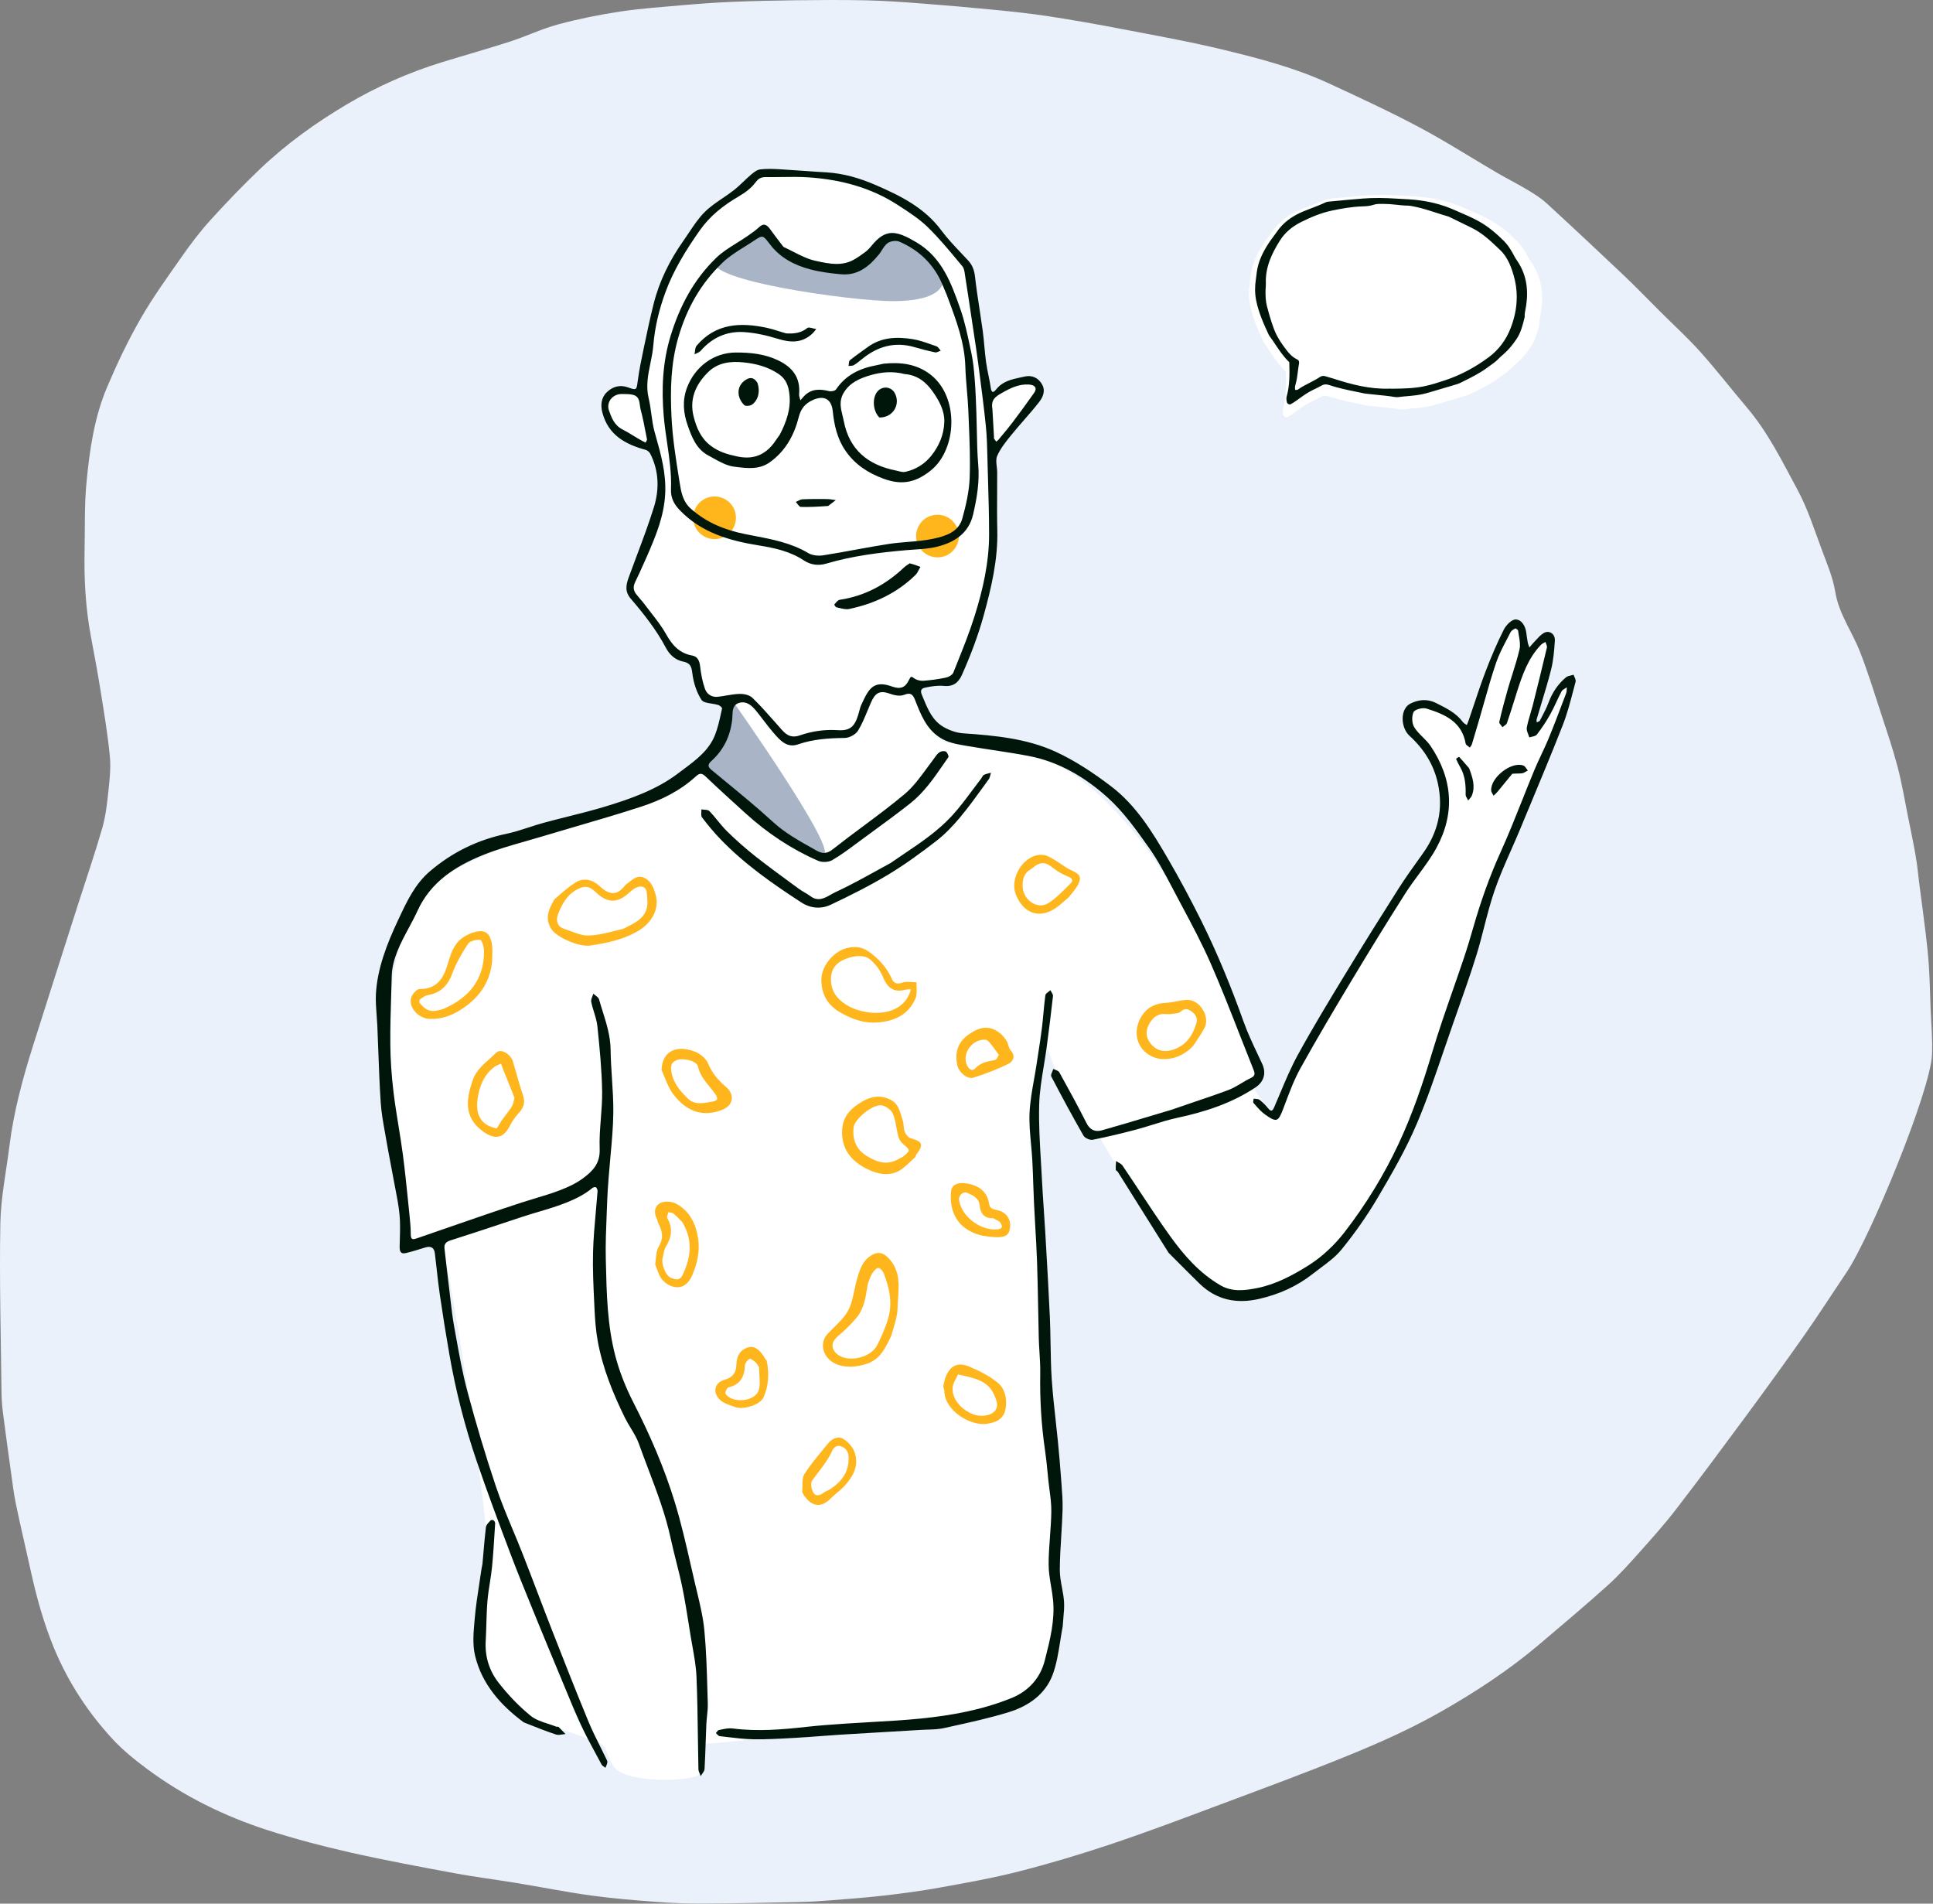 <svg width="130" height="128" viewBox="0 0 130 128" fill="none" xmlns="http://www.w3.org/2000/svg">
<rect x="0" y="0" width="130" height="128" fill="#808080" stroke="none"/>
<g clip-path="url(#clip0_33_1290)">
<path fill-rule="evenodd" clip-rule="evenodd" d="M2.031 105.461C1.717 104.02 1.372 102.586 1.072 101.143C0.926 100.445 0.843 99.733 0.744 99.026C0.56 97.708 0.377 96.388 0.209 95.068C0.15 94.603 0.107 94.134 0.102 93.666C0.059 89.876 -0.045 86.084 0.022 82.296C0.052 80.541 0.417 78.793 0.636 77.042C0.924 74.739 1.528 72.509 2.225 70.303C3.229 67.128 4.245 63.956 5.258 60.784C5.802 59.08 6.386 57.387 6.881 55.669C7.109 54.876 7.201 54.037 7.289 53.212C7.373 52.429 7.463 51.627 7.387 50.848C7.246 49.392 7.004 47.944 6.773 46.498C6.576 45.263 6.346 44.034 6.115 42.805C5.756 40.897 5.65 38.97 5.688 37.034C5.719 35.506 5.672 33.97 5.816 32.453C6.024 30.259 6.34 28.062 7.209 26.015C7.873 24.448 8.609 22.901 9.456 21.426C10.292 19.97 11.286 18.6 12.252 17.221C12.842 16.38 13.467 15.555 14.156 14.795C15.219 13.624 16.317 12.482 17.46 11.389C19.244 9.684 21.244 8.246 23.368 6.992C25.374 5.809 27.496 4.871 29.724 4.184C31.25 3.714 32.788 3.285 34.307 2.793C35.393 2.441 36.434 1.938 37.533 1.641C38.897 1.274 40.291 0.991 41.688 0.78C43.122 0.564 44.575 0.466 46.022 0.339C47.083 0.247 48.147 0.17 49.211 0.126C50.628 0.068 52.047 0.034 53.465 0.018C55.072 -7.41989e-05 56.679 -0.013 58.285 0.023C59.51 0.05 60.735 0.139 61.958 0.232C63.601 0.358 65.244 0.5 66.885 0.662C68.1 0.781 69.316 0.909 70.521 1.094C72.163 1.346 73.801 1.635 75.432 1.949C77.733 2.392 80.044 2.803 82.32 3.356C84.723 3.939 87.128 4.569 89.385 5.614C91.415 6.554 93.448 7.494 95.422 8.542C97.221 9.497 98.939 10.601 100.699 11.63C101.374 12.024 102.077 12.373 102.747 12.776C103.196 13.046 103.648 13.333 104.032 13.685C105.776 15.286 107.504 16.904 109.222 18.532C110.05 19.318 110.842 20.141 111.651 20.948C112.558 21.852 113.509 22.719 114.363 23.673C115.447 24.883 116.44 26.172 117.492 27.411C118.907 29.077 119.857 31.02 120.883 32.924C121.58 34.216 122.013 35.603 122.522 36.964C122.87 37.893 123.269 38.83 123.427 39.798C123.669 41.277 124.547 42.452 125.074 43.787C125.614 45.156 126.045 46.567 126.504 47.966C126.896 49.164 127.303 50.359 127.622 51.576C127.916 52.696 128.104 53.844 128.333 54.981C128.51 55.856 128.695 56.73 128.845 57.609C128.952 58.233 129.006 58.865 129.087 59.493C129.229 60.596 129.382 61.697 129.514 62.8C129.602 63.536 129.681 64.275 129.726 65.015C129.784 65.946 129.805 66.879 129.839 67.811C129.877 68.85 129.98 69.892 129.933 70.928C129.821 73.368 125.793 83.177 124.167 85.583C123.224 86.979 122.316 88.398 121.348 89.776C120.081 91.582 118.784 93.368 117.475 95.144C115.907 97.269 114.331 99.391 112.72 101.484C111.959 102.473 111.124 103.408 110.291 104.34C109.595 105.118 108.896 105.904 108.121 106.602C106.608 107.963 105.048 109.273 103.494 110.589C101.446 112.323 99.199 113.789 96.877 115.109C94.982 116.186 92.976 117.092 90.956 117.922C87.911 119.173 84.816 120.306 81.732 121.461C79.375 122.344 77.017 123.23 74.63 124.028C72.612 124.702 70.567 125.312 68.505 125.839C66.76 126.285 64.978 126.598 63.204 126.92C61.961 127.145 60.706 127.312 59.45 127.457C58.227 127.599 56.997 127.686 55.769 127.784C55.122 127.835 54.474 127.877 53.825 127.89C51.673 127.935 49.52 127.982 47.367 127.994C46.307 127.999 45.245 127.964 44.188 127.885C42.704 127.775 41.218 127.655 39.745 127.452C38.065 127.221 36.4 126.885 34.725 126.61C33.348 126.383 31.96 126.212 30.588 125.957C28.232 125.519 25.873 125.084 23.538 124.555C21.668 124.132 19.806 123.642 17.983 123.054C15.081 122.117 12.363 120.776 9.908 118.956C9.086 118.345 8.272 117.693 7.579 116.944C5.93 115.159 4.604 113.146 3.645 110.85C2.911 109.077 2.428 107.282 2.031 105.461Z" fill="#EBF1FA"/>
<path d="M71.472 109.349C71.256 110.475 71.171 111.596 70.794 112.608C70.304 113.921 69.171 114.714 67.864 115.118C66.427 115.562 64.947 115.873 63.476 116.198C62.987 116.307 62.47 116.286 61.965 116.316C60.146 116.426 58.328 116.527 56.51 116.64C55.518 116.702 54.528 116.794 53.535 116.849C52.584 116.902 51.63 116.963 50.679 116.948C50.468 116.945 49.147 117.135 47.3 117.265C46.942 117.29 47.5 119.222 46.855 119.425C45.418 119.876 41.899 119.749 41.285 118.791C40.671 117.833 40.889 117.429 40.208 117.152C36.879 115.798 33.451 115.481 32.446 112.608C31.777 110.695 33.05 106.164 32.68 102.685C31.731 93.765 29.843 83.813 29.781 83.762C29.788 83.755 27.771 83.927 27.621 83.19C25.758 74.044 24.908 61.992 29.781 58.953C32.716 57.122 38.306 55.243 44.502 53.707C45.403 53.484 45.935 52.165 46.855 51.957C47.061 51.911 47.691 50.718 48.23 49.521C48.774 48.315 49.232 47.103 50.348 47.05C52.643 46.941 56.602 44.01 59.287 44.925C61.746 45.762 62.993 50.477 63.943 49.906C64.9 49.33 65.747 50.329 67.058 50.329C76.442 50.329 83.509 68.106 84.492 72.481C82.85 74.844 77.985 74.844 73.389 76.244C72.629 75.309 71.1 72.503 70.607 70.925C70.099 69.301 69.924 72.984 69.888 74.289C69.842 75.977 69.994 77.671 70.077 79.362C70.132 80.477 70.224 81.589 70.288 82.703C70.4 84.659 70.519 86.615 70.607 88.572C70.668 89.949 70.642 91.331 70.731 92.706C70.822 94.115 71.01 95.517 71.148 96.924C71.228 97.75 71.302 98.578 71.361 99.407C71.411 100.106 71.482 100.807 71.462 101.506C71.424 102.859 71.282 104.21 71.276 105.562C71.273 106.268 71.51 106.972 71.559 107.683C71.596 108.216 71.505 108.758 71.472 109.349Z" fill="white"/>
<path d="M86.477 24.999C85.871 24.427 85.501 23.713 85.025 23.078C85.012 23.059 84.998 23.039 84.988 23.018C84.616 22.213 84.252 21.407 84.076 20.527C83.972 20.012 83.977 19.511 84.055 19.001C84.094 18.748 84.11 18.49 84.161 18.239C84.316 17.468 84.693 16.797 85.135 16.159C85.268 15.967 85.421 15.789 85.55 15.594C86.035 14.867 86.719 14.398 87.516 14.072C88.035 13.859 88.567 13.68 89.074 13.44C89.137 13.41 89.206 13.384 89.274 13.377C90.113 13.298 90.952 13.216 91.793 13.149C92.612 13.084 93.433 13.102 94.254 13.155C94.698 13.183 95.144 13.195 95.587 13.24C96.547 13.338 97.476 13.554 98.367 13.942C98.99 14.214 99.618 14.468 100.215 14.796C100.901 15.174 101.483 15.675 102.034 16.219C102.286 16.468 102.479 16.761 102.651 17.068C102.754 17.251 102.846 17.443 102.966 17.614C103.668 18.61 103.819 19.718 103.649 20.89C103.609 21.166 103.52 21.436 103.543 21.721C103.404 22.288 103.27 22.858 102.931 23.35C102.664 23.735 102.376 24.103 102.017 24.41C101.892 24.517 101.767 24.624 101.655 24.743C101.411 25 101.114 25.185 100.832 25.394C100.225 25.843 99.549 26.161 98.88 26.495C98.797 26.537 98.709 26.57 98.62 26.597C98.261 26.706 97.902 26.811 97.543 26.916C97.138 27.035 96.736 27.161 96.328 27.269C95.69 27.439 95.029 27.441 94.379 27.527C94.287 27.539 94.19 27.533 94.098 27.517C93.405 27.4 92.702 27.364 92.005 27.277C91.889 27.263 91.775 27.233 91.661 27.209C90.881 27.047 90.096 26.903 89.339 26.646C89.149 26.582 88.978 26.596 88.801 26.7C88.6 26.817 88.385 26.914 88.174 27.016C87.729 27.232 87.341 27.536 86.94 27.819C86.826 27.899 86.706 27.972 86.585 28.041C86.491 28.094 86.33 28.014 86.306 27.903C86.275 27.767 86.245 27.632 86.286 27.489C86.511 26.691 86.503 25.874 86.477 24.999Z" fill="white"/>
<path fill-rule="evenodd" clip-rule="evenodd" d="M47.16 51.294C47.16 51.294 48.182 49.899 48.534 49.172C48.887 48.445 49.218 47.05 49.218 47.05C49.218 47.05 56.508 57.342 55.354 57.476C53.049 57.744 47.16 51.294 47.16 51.294Z" fill="#A9B5C6"/>
<path d="M78.593 84.24C77.439 82.41 74.987 78.145 73.858 76.344C73.831 76.302 79.09 71.48 83.771 72.701C84.236 72.822 85.129 74.629 85.567 74.844C86.383 75.245 86.237 73.285 87.799 70.525C90.257 66.177 94.785 59.685 96.562 55.809C97.285 54.234 96.774 53.006 96.698 52.662C96.416 51.39 95.754 50.352 94.798 49.48C94.178 48.915 94.153 47.653 94.859 47.305C95.38 47.048 95.968 46.967 96.562 47.263C97.241 47.601 97.917 47.921 98.384 48.551C98.447 48.637 98.558 48.687 98.646 48.753C98.689 48.645 98.736 48.54 98.774 48.431C99.15 47.335 99.496 46.229 99.909 45.148C100.273 44.192 100.676 43.248 101.135 42.334C101.286 42.033 101.667 41.645 101.935 41.651C102.329 41.66 102.586 42.085 102.645 42.529C102.676 42.765 102.71 43.001 102.754 43.235C102.774 43.337 102.824 43.434 102.86 43.534C102.931 43.449 102.997 43.358 103.075 43.279C103.309 43.04 103.517 42.758 103.792 42.581C104.169 42.337 104.599 42.608 104.569 43.076C104.527 43.724 104.476 44.382 104.32 45.008C104.038 46.135 103.673 47.24 103.348 48.355C103.328 48.422 103.347 48.499 103.348 48.572C103.421 48.532 103.531 48.512 103.562 48.451C103.767 48.055 103.986 47.661 104.142 47.245C104.393 46.572 104.773 45.995 105.322 45.54C105.45 45.434 105.657 45.424 105.828 45.369C105.878 45.528 106.001 45.706 105.964 45.841C105.7 46.818 105.471 47.813 105.103 48.752C104.175 51.119 103.184 53.461 102.21 55.809C101.647 57.166 100.993 58.491 100.515 59.877C100.028 61.29 99.744 62.771 99.302 64.201C98.832 65.717 98.292 67.212 97.764 68.709C96.963 70.986 96.241 73.296 95.304 75.516C94.571 77.251 93.618 78.902 92.658 80.529C91.939 81.749 91.116 82.921 90.221 84.018C89.696 84.662 88.949 85.132 88.283 85.657C87.218 86.498 86.007 87.034 84.683 87.337C83.158 87.686 81.804 87.414 80.666 86.305C79.977 85.633 79.301 84.947 78.593 84.24Z" fill="white"/>
<path fill-rule="evenodd" clip-rule="evenodd" d="M42.72 39.128C42.573 39.424 42.582 39.684 42.774 39.935C42.859 40.048 42.952 40.156 43.045 40.263C43.145 40.378 43.244 40.494 43.335 40.616C43.472 40.8 43.614 40.982 43.756 41.164C44.129 41.641 44.502 42.119 44.795 42.641C45.208 43.379 45.687 43.923 46.555 44.079C46.908 44.143 47.041 44.424 47.083 44.794C47.142 45.309 47.238 45.831 47.41 46.318C47.532 46.666 47.857 46.897 48.27 46.852C48.464 46.831 48.657 46.799 48.849 46.766C49.146 46.716 49.443 46.666 49.74 46.659C50.026 46.652 50.396 46.726 50.587 46.91C51.1 47.4 51.572 47.933 52.044 48.466C52.141 48.576 52.238 48.686 52.336 48.796C52.372 48.836 52.408 48.877 52.443 48.917L52.443 48.918C52.787 49.314 53.107 49.683 53.791 49.446C54.604 49.165 55.458 49.039 56.34 49.096C57.148 49.149 57.464 48.876 57.712 48.087C57.738 48.006 57.759 47.923 57.781 47.84C57.823 47.681 57.864 47.521 57.934 47.375C57.961 47.319 57.986 47.263 58.013 47.207V47.207C58.157 46.898 58.303 46.582 58.525 46.339C58.925 45.9 59.444 45.968 59.976 46.156C60.575 46.367 60.886 46.237 61.144 45.695C61.253 45.465 61.289 45.468 61.49 45.615C61.651 45.734 61.906 45.789 62.112 45.774C62.623 45.736 63.134 45.665 63.634 45.558C63.814 45.52 64.054 45.377 64.116 45.222C64.191 45.033 64.267 44.843 64.343 44.654C64.772 43.586 65.202 42.516 65.545 41.42C66.105 39.637 66.521 37.812 66.52 35.929C66.519 34.667 66.482 33.406 66.445 32.145C66.436 31.825 66.426 31.505 66.417 31.186C66.413 31.034 66.409 30.882 66.406 30.731V30.73C66.389 30.038 66.373 29.346 66.303 28.659C66.177 27.419 66.015 26.183 65.853 24.948L65.853 24.945C65.826 24.738 65.799 24.532 65.772 24.325C65.693 23.716 65.6 23.109 65.508 22.502L65.508 22.502C65.478 22.301 65.447 22.101 65.417 21.9L65.352 21.465C65.208 20.5 65.064 19.535 64.911 18.572C64.905 18.534 64.9 18.495 64.894 18.455C64.867 18.255 64.837 18.04 64.723 17.904C64.622 17.783 64.52 17.662 64.419 17.54C63.772 16.762 63.123 15.982 62.4 15.278C61.833 14.726 61.151 14.283 60.48 13.848L60.392 13.791C58.56 12.6 56.507 12.064 54.349 11.922C53.758 11.884 53.163 11.893 52.569 11.902C52.213 11.907 51.857 11.912 51.502 11.908C51.177 11.903 51.002 12.006 50.791 12.288C50.511 12.663 50.094 12.964 49.681 13.205C48.652 13.807 47.746 14.513 47.05 15.507C46.136 16.811 45.298 18.154 44.751 19.65C44.329 20.805 44.037 21.99 43.936 23.232C43.904 23.633 43.823 24.029 43.742 24.424C43.585 25.19 43.428 25.957 43.621 26.765C43.705 27.113 43.754 27.47 43.802 27.827C43.859 28.245 43.916 28.663 44.029 29.065C44.05 29.14 44.071 29.213 44.092 29.287C44.452 30.566 44.806 31.822 44.736 33.198C44.66 34.677 44.134 35.97 43.524 37.37C43.446 37.542 43.369 37.715 43.293 37.887V37.887C43.107 38.303 42.922 38.72 42.72 39.128ZM66.849 29.387C66.85 29.4 66.849 29.414 66.847 29.427C66.844 29.452 66.842 29.476 66.852 29.492C66.883 29.544 66.921 29.592 66.958 29.64C66.973 29.66 66.988 29.679 67.003 29.698C67.018 29.683 67.035 29.67 67.052 29.656C67.088 29.627 67.124 29.597 67.153 29.562C67.235 29.462 67.319 29.363 67.402 29.264L67.402 29.263L67.402 29.263C67.639 28.98 67.875 28.697 68.098 28.403C68.587 27.754 69.066 27.097 69.536 26.433C69.812 26.041 69.537 25.88 69.209 25.856C68.526 25.808 67.948 26.096 67.361 26.432C66.941 26.673 66.632 26.874 66.742 27.509L66.758 27.794C66.789 28.325 66.819 28.856 66.849 29.387ZM43.457 29.688C43.442 29.712 43.427 29.736 43.416 29.759C43.124 29.621 42.853 29.455 42.585 29.291C42.35 29.147 42.118 29.004 41.875 28.882C41.325 28.607 41.132 28.106 40.956 27.608C40.754 27.035 41.204 26.488 41.815 26.492C41.842 26.492 41.87 26.492 41.897 26.493C42.115 26.494 42.336 26.494 42.545 26.54C42.956 26.63 42.997 26.948 43.036 27.254C43.049 27.349 43.061 27.443 43.084 27.529C43.231 28.077 43.338 28.636 43.445 29.194C43.467 29.31 43.489 29.425 43.512 29.541C43.521 29.585 43.489 29.636 43.457 29.688Z" fill="white"/>
<path d="M63.049 37.478C63.843 37.478 64.487 36.837 64.487 36.045C64.487 35.253 63.843 34.611 63.049 34.611C62.255 34.611 61.611 35.253 61.611 36.045C61.611 36.837 62.255 37.478 63.049 37.478Z" fill="#FFB61D"/>
<path d="M48.057 36.25C48.851 36.25 49.495 35.608 49.495 34.816C49.495 34.024 48.851 33.382 48.057 33.382C47.263 33.382 46.619 34.024 46.619 34.816C46.619 35.608 47.263 36.25 48.057 36.25Z" fill="#FFB61D"/>
<path fill-rule="evenodd" clip-rule="evenodd" d="M54.853 17.542C55.672 17.718 56.561 17.93 57.389 17.482C57.669 17.33 57.932 17.143 58.188 16.952C58.344 16.835 58.484 16.689 58.606 16.537C59.579 15.328 60.296 15.509 61.635 16.298C63.348 17.308 65.332 20.249 60.021 20.249C57.346 20.249 46.661 18.797 48.153 17.353C48.763 16.762 49.561 16.367 50.269 15.876C50.536 15.691 50.807 15.506 51.042 15.286C51.383 14.965 51.59 15.134 51.803 15.429C52.082 15.815 52.374 16.193 52.688 16.602C53.425 16.944 54.109 17.383 54.853 17.542Z" fill="#A9B5C6"/>
<path fill-rule="evenodd" clip-rule="evenodd" d="M83.479 72.841C83.201 73.007 82.924 73.174 82.626 73.287C81.904 73.559 81.173 73.806 80.435 74.055H80.434C79.967 74.213 79.496 74.372 79.023 74.539C78.88 74.594 78.755 74.631 78.634 74.666H78.634C78.605 74.674 78.577 74.683 78.549 74.691C78.126 74.816 77.704 74.943 77.282 75.07H77.282L77.281 75.07H77.281H77.281H77.281V75.07H77.281H77.28H77.28H77.28L77.28 75.07C76.221 75.388 75.162 75.706 74.097 76.004C73.666 76.124 73.309 75.989 73.075 75.524C72.492 74.369 71.869 73.233 71.242 72.101C71.199 72.023 71.091 71.979 70.984 71.936C70.934 71.916 70.884 71.896 70.841 71.872C70.824 71.927 70.799 71.987 70.772 72.046C70.716 72.175 70.661 72.304 70.702 72.382C71.401 73.721 72.118 75.052 72.869 76.363C72.962 76.525 73.298 76.674 73.484 76.637C74.469 76.443 75.448 76.207 76.419 75.95C76.795 75.85 77.167 75.734 77.538 75.618C78.073 75.451 78.609 75.284 79.155 75.167C81.03 74.767 82.824 74.189 84.433 73.12C85.011 72.736 85.17 72.148 84.889 71.54C84.791 71.329 84.692 71.119 84.593 70.908L84.593 70.908V70.908L84.592 70.907L84.592 70.907L84.592 70.907V70.906L84.592 70.906L84.592 70.906L84.591 70.905V70.905L84.591 70.904C84.246 70.173 83.9 69.442 83.63 68.684C82.802 66.362 81.87 64.085 80.773 61.879C80.078 60.483 79.341 59.105 78.557 57.757C77.51 55.956 76.413 54.157 74.73 52.875C73.56 51.985 72.308 51.147 70.977 50.538C69.03 49.65 66.893 49.455 64.766 49.307C64.332 49.276 63.875 49.114 63.491 48.901C62.722 48.472 62.409 47.714 62.094 46.95C62.06 46.866 62.025 46.783 61.99 46.7C61.835 46.331 62.085 46.262 62.242 46.23C62.647 46.146 63.075 46.08 63.483 46.121C64.117 46.185 64.466 45.89 64.699 45.365C65.271 44.078 65.771 42.769 66.149 41.407C66.671 39.521 67.118 37.635 67.071 35.658C67.05 34.802 67.055 33.945 67.059 33.088V33.087C67.062 32.64 67.064 32.193 67.063 31.747C67.063 31.624 67.048 31.497 67.033 31.37C67.004 31.114 66.974 30.86 67.063 30.656C67.283 30.155 67.643 29.705 67.993 29.273C68.27 28.931 68.559 28.599 68.848 28.267C69.198 27.865 69.548 27.463 69.876 27.044C70.14 26.706 70.337 26.275 70.071 25.827C69.811 25.388 69.395 25.21 68.911 25.319C68.828 25.338 68.744 25.356 68.66 25.373C68.052 25.502 67.436 25.631 67.007 26.169C66.8 26.428 66.681 26.429 66.628 26.054C66.588 25.776 66.531 25.499 66.475 25.223C66.416 24.938 66.358 24.652 66.318 24.363C66.269 24.008 66.236 23.65 66.203 23.293C66.171 22.946 66.139 22.6 66.093 22.256C66.027 21.773 65.954 21.291 65.88 20.809C65.768 20.079 65.657 19.35 65.574 18.617C65.526 18.182 65.404 17.833 65.112 17.516C64.96 17.352 64.805 17.189 64.651 17.025C64.178 16.526 63.704 16.025 63.296 15.477C62.17 13.964 60.571 13.17 58.911 12.45C57.842 11.987 56.736 11.655 55.56 11.588C55.043 11.559 54.526 11.522 54.009 11.485C53.481 11.448 52.953 11.41 52.425 11.38C51.99 11.356 51.548 11.338 51.118 11.392C50.905 11.419 50.691 11.589 50.515 11.738C50.341 11.886 50.176 12.043 50.011 12.201C49.798 12.404 49.585 12.607 49.354 12.787C49.111 12.977 48.853 13.152 48.596 13.327C48.174 13.614 47.752 13.899 47.397 14.253C46.988 14.659 46.662 15.149 46.336 15.637V15.637V15.637C46.216 15.817 46.096 15.997 45.973 16.172C45.053 17.474 44.347 18.882 43.959 20.431C43.718 21.39 43.514 22.358 43.312 23.326L43.28 23.479C43.132 24.188 42.983 24.898 42.89 25.614L42.885 25.646C42.812 26.214 42.806 26.257 42.26 26.055C41.696 25.848 41.21 25.988 40.813 26.369C40.423 26.744 40.38 27.25 40.516 27.759C40.913 29.252 42.057 29.877 43.425 30.249C43.544 30.282 43.676 30.398 43.733 30.51C44.322 31.673 44.348 32.91 43.975 34.11C43.631 35.214 43.224 36.299 42.817 37.384V37.384L42.817 37.384V37.385V37.385H42.817V37.385V37.385V37.385H42.816V37.386V37.386C42.637 37.864 42.458 38.342 42.283 38.822C42.104 39.317 42.006 39.771 42.417 40.25C43.3 41.281 44.144 42.347 44.782 43.556C45.035 44.036 45.423 44.381 45.943 44.485C46.439 44.584 46.506 44.828 46.565 45.292C46.641 45.904 46.845 46.546 47.176 47.058C47.282 47.221 47.565 47.265 47.855 47.31C48.009 47.334 48.164 47.358 48.297 47.4C48.404 47.434 48.575 47.578 48.562 47.636C48.538 47.739 48.516 47.843 48.493 47.947V47.947V47.948C48.383 48.447 48.272 48.949 48.086 49.42C47.679 50.452 46.814 51.097 45.974 51.724C45.859 51.809 45.745 51.895 45.632 51.98C44.166 53.099 42.421 53.712 40.669 54.242C39.845 54.491 39.01 54.701 38.174 54.91H38.174C37.631 55.046 37.089 55.182 36.55 55.329C36.214 55.42 35.882 55.529 35.551 55.637H35.55H35.55C35.058 55.797 34.567 55.958 34.063 56.063C32.129 56.467 30.422 57.3 28.924 58.575C27.916 59.432 27.375 60.584 26.832 61.743C26.805 61.799 26.779 61.856 26.752 61.912C26.017 63.474 25.373 65.139 25.282 66.83C25.257 67.304 25.293 67.781 25.329 68.258C25.348 68.5 25.366 68.741 25.377 68.982C25.4 69.524 25.42 70.066 25.44 70.609C25.483 71.788 25.527 72.967 25.605 74.145C25.648 74.801 25.765 75.453 25.882 76.105C25.916 76.291 25.95 76.478 25.981 76.665C26.068 77.174 26.164 77.681 26.261 78.188C26.325 78.526 26.39 78.865 26.451 79.203C26.491 79.424 26.534 79.645 26.577 79.866V79.866C26.693 80.46 26.809 81.054 26.868 81.653C26.922 82.204 26.906 82.762 26.89 83.319C26.886 83.484 26.881 83.649 26.878 83.814C26.873 84.104 26.924 84.338 27.273 84.26C27.619 84.182 27.958 84.078 28.297 83.973C28.404 83.94 28.511 83.907 28.617 83.875C28.977 83.767 29.198 83.894 29.244 84.263C29.29 84.628 29.331 84.994 29.371 85.36C29.433 85.915 29.494 86.47 29.575 87.023C29.77 88.366 29.985 89.707 30.218 91.044C30.644 93.499 31.258 95.91 32.065 98.266C32.782 100.361 33.558 102.436 34.342 104.507C34.793 105.7 35.276 106.881 35.758 108.062C35.882 108.364 36.005 108.666 36.128 108.968C36.626 110.191 37.134 111.41 37.643 112.629C37.761 112.912 37.878 113.196 37.995 113.479C38.337 114.311 38.679 115.142 39.057 115.957C39.385 116.665 39.758 117.352 40.131 118.039C40.241 118.241 40.351 118.444 40.459 118.647C40.493 118.71 40.561 118.755 40.629 118.8C40.66 118.821 40.692 118.842 40.72 118.864C40.734 118.827 40.75 118.79 40.765 118.753C40.802 118.667 40.839 118.58 40.847 118.491C40.854 118.421 40.815 118.345 40.776 118.272C40.766 118.253 40.757 118.234 40.748 118.215C40.621 117.95 40.49 117.687 40.359 117.424C40.084 116.872 39.809 116.32 39.574 115.752C38.761 113.783 37.981 111.801 37.204 109.817C36.855 108.926 36.513 108.032 36.172 107.138C35.836 106.258 35.5 105.377 35.156 104.5C34.943 103.954 34.717 103.413 34.491 102.872C34.087 101.903 33.683 100.934 33.349 99.942C32.641 97.835 32.007 95.7 31.433 93.553C31.109 92.343 30.887 91.105 30.665 89.869V89.869C30.625 89.647 30.585 89.425 30.545 89.203C30.433 88.589 30.361 87.968 30.29 87.347C30.266 87.135 30.242 86.923 30.216 86.711C30.103 85.792 29.997 84.871 29.893 83.95C29.859 83.644 29.995 83.498 30.309 83.399C31.512 83.019 32.709 82.622 33.906 82.224C34.331 82.083 34.755 81.942 35.18 81.801C35.496 81.697 35.833 81.597 36.179 81.494C37.46 81.113 38.87 80.694 39.845 79.876C39.902 79.829 40.049 79.802 40.085 79.836C40.148 79.898 40.193 80.017 40.187 80.108C40.153 80.562 40.112 81.016 40.071 81.469C39.991 82.364 39.91 83.259 39.885 84.156C39.853 85.293 39.908 86.433 39.962 87.572L39.962 87.573V87.573V87.573V87.574V87.575V87.575V87.576V87.576V87.577L39.963 87.577V87.578V87.578C39.97 87.727 39.977 87.875 39.984 88.023C40.017 88.745 40.071 89.474 40.201 90.184C40.532 91.991 41.218 93.681 42.024 95.324C42.141 95.562 42.28 95.792 42.419 96.022C42.627 96.365 42.835 96.707 42.967 97.077C43.169 97.643 43.382 98.206 43.595 98.768C44.181 100.312 44.767 101.856 45.115 103.481C45.225 103.991 45.353 104.499 45.48 105.006C45.622 105.568 45.764 106.131 45.881 106.699C46.061 107.575 46.201 108.459 46.341 109.343V109.343V109.343V109.343V109.343C46.373 109.547 46.406 109.75 46.438 109.953C46.478 110.202 46.523 110.451 46.568 110.7C46.689 111.375 46.81 112.05 46.84 112.73C46.898 114.081 46.916 115.434 46.935 116.788C46.945 117.51 46.955 118.233 46.971 118.955C46.973 119.063 47.019 119.169 47.065 119.276C47.086 119.325 47.107 119.375 47.124 119.425C47.153 119.374 47.188 119.325 47.223 119.275C47.3 119.167 47.376 119.059 47.383 118.948C47.418 118.339 47.439 117.728 47.46 117.118V117.118V117.118V117.118V117.117V117.117V117.117V117.117V117.116V117.116V117.116V117.115V117.115V117.115V117.115C47.473 116.722 47.487 116.33 47.504 115.938C47.512 115.751 47.532 115.564 47.551 115.377V115.377V115.377V115.376V115.376C47.581 115.095 47.61 114.815 47.601 114.536C47.592 114.244 47.584 113.952 47.575 113.66V113.66V113.659V113.659V113.659V113.658V113.658V113.658V113.658V113.657V113.657V113.657V113.656C47.537 112.316 47.498 110.975 47.372 109.642C47.288 108.748 47.075 107.864 46.864 106.984C46.823 106.815 46.783 106.646 46.743 106.478C46.648 106.073 46.556 105.668 46.463 105.264C46.135 103.827 45.807 102.39 45.375 100.985C44.667 98.678 43.705 96.463 42.6 94.307C42.098 93.327 41.677 92.281 41.395 91.219C40.842 89.133 40.794 86.977 40.746 84.832L40.741 84.631C40.719 83.644 40.76 82.656 40.8 81.668V81.668V81.667C40.815 81.33 40.828 80.993 40.84 80.656C40.855 80.213 40.889 79.771 40.923 79.329V79.329V79.328V79.327L40.923 79.327V79.326C40.931 79.23 40.938 79.135 40.945 79.039C40.978 78.599 41.018 78.158 41.059 77.718L41.059 77.718C41.147 76.756 41.235 75.794 41.247 74.831C41.257 74.056 41.206 73.281 41.156 72.505C41.114 71.863 41.072 71.221 41.065 70.578C41.054 69.672 40.791 68.834 40.529 67.995C40.446 67.729 40.362 67.463 40.287 67.195C40.258 67.092 40.151 67.011 40.044 66.929C39.995 66.892 39.945 66.854 39.904 66.814C39.887 66.872 39.864 66.932 39.84 66.992C39.789 67.122 39.737 67.252 39.761 67.367C39.808 67.597 39.878 67.825 39.948 68.052C40.046 68.369 40.144 68.686 40.177 69.01C40.328 70.461 40.471 71.92 40.495 73.377C40.505 73.987 40.457 74.599 40.409 75.21C40.356 75.892 40.303 76.574 40.33 77.253C40.368 78.222 39.872 78.737 39.209 79.228C38.336 79.875 37.089 80.248 35.97 80.584C35.673 80.673 35.386 80.759 35.116 80.847C33.444 81.392 31.781 81.969 30.118 82.545C29.431 82.783 28.744 83.021 28.057 83.257L28.045 83.26C27.815 83.34 27.626 83.405 27.626 83.013C27.626 82.537 27.577 82.058 27.528 81.583L27.525 81.558C27.497 81.287 27.469 81.016 27.442 80.746V80.745C27.335 79.698 27.229 78.651 27.091 77.609C27.006 76.972 26.904 76.338 26.801 75.703C26.678 74.945 26.555 74.187 26.464 73.425C26.335 72.354 26.258 71.271 26.25 70.192C26.241 69.1 26.274 68.007 26.308 66.914C26.321 66.485 26.335 66.056 26.345 65.627C26.374 64.477 26.94 63.421 27.493 62.392C27.7 62.006 27.904 61.625 28.078 61.243C28.96 59.308 30.621 58.242 32.49 57.488C33.389 57.126 34.326 56.858 35.262 56.591L35.263 56.591H35.263H35.263L35.263 56.59H35.263H35.264H35.264V56.59H35.264H35.264H35.264C35.608 56.492 35.951 56.394 36.293 56.291C37.059 56.061 37.827 55.837 38.595 55.612L38.595 55.612H38.595H38.596L38.596 55.612H38.596H38.596L38.596 55.611H38.597H38.597H38.597C40.112 55.169 41.627 54.726 43.126 54.237C44.465 53.801 45.739 53.176 46.793 52.209C47.081 51.944 47.223 51.991 47.478 52.234C48.309 53.026 49.16 53.798 50.011 54.57L50.158 54.703C51.609 56.019 53.223 57.095 55.019 57.879C55.285 57.996 55.72 57.98 55.968 57.836C56.525 57.513 57.046 57.126 57.567 56.74C57.674 56.66 57.781 56.581 57.889 56.502C58.105 56.343 58.321 56.185 58.537 56.027C59.436 55.37 60.336 54.712 61.21 54.023C62.139 53.291 62.804 52.327 63.466 51.366C63.572 51.212 63.678 51.059 63.785 50.907C63.827 50.846 63.679 50.538 63.584 50.519C63.212 50.444 63.041 50.685 62.861 50.939C62.827 50.987 62.793 51.036 62.757 51.083C62.608 51.276 62.463 51.475 62.318 51.674C61.867 52.29 61.414 52.91 60.845 53.389C59.937 54.152 58.983 54.861 58.029 55.571C57.35 56.075 56.672 56.58 56.009 57.104C55.597 57.43 55.293 57.406 54.895 57.182C54.808 57.133 54.72 57.084 54.633 57.035L54.633 57.035C53.704 56.514 52.782 55.998 51.978 55.261C50.944 54.314 49.859 53.422 48.775 52.531C48.465 52.276 48.155 52.021 47.846 51.765C47.56 51.527 47.611 51.38 47.858 51.156C48.683 50.403 49.125 49.471 49.245 48.348C49.253 48.279 49.255 48.204 49.258 48.126C49.269 47.771 49.283 47.357 49.758 47.247C50.215 47.141 50.555 47.438 50.828 47.768C51.003 47.98 51.17 48.199 51.337 48.417C51.545 48.689 51.753 48.961 51.976 49.22L52.018 49.269C52.444 49.765 52.914 50.311 53.655 50.055C54.692 49.698 55.738 49.632 56.815 49.619C57.121 49.615 57.546 49.387 57.703 49.131C57.963 48.709 58.154 48.245 58.346 47.781V47.781V47.781H58.346V47.78V47.78H58.346V47.78V47.78L58.346 47.78V47.779V47.779H58.347V47.779L58.347 47.779V47.779V47.778L58.347 47.778V47.778V47.778H58.347C58.421 47.599 58.495 47.42 58.572 47.244C58.847 46.621 59.133 46.388 59.822 46.638C60.121 46.746 60.517 46.833 60.787 46.725C61.323 46.513 61.424 46.77 61.575 47.153C61.581 47.168 61.587 47.184 61.593 47.2C61.944 48.086 62.301 48.975 63.148 49.553C63.707 49.934 64.339 50.04 64.972 50.146C65.03 50.156 65.089 50.165 65.148 50.175C65.698 50.269 66.25 50.354 66.802 50.438H66.802C67.596 50.559 68.39 50.68 69.178 50.83C71.231 51.221 72.991 52.273 74.499 53.634C75.553 54.584 76.404 55.781 77.233 56.949V56.949L77.257 56.982C77.86 57.83 78.35 58.761 78.837 59.687C78.893 59.794 78.949 59.901 79.005 60.007C79.157 60.294 79.31 60.58 79.462 60.866C80.16 62.174 80.858 63.484 81.449 64.839C82.134 66.407 82.758 68.001 83.382 69.596V69.596C83.685 70.37 83.988 71.144 84.298 71.915C84.401 72.173 84.435 72.337 84.12 72.485C83.9 72.588 83.689 72.715 83.479 72.841H83.479ZM43.293 37.887C43.37 37.715 43.446 37.542 43.524 37.37C44.134 35.97 44.66 34.677 44.736 33.198C44.806 31.822 44.452 30.567 44.092 29.288C44.071 29.214 44.05 29.14 44.029 29.065C43.916 28.663 43.859 28.245 43.802 27.827V27.827V27.826C43.754 27.47 43.705 27.113 43.622 26.765C43.428 25.957 43.585 25.191 43.742 24.425C43.823 24.029 43.904 23.633 43.936 23.232C44.037 21.99 44.329 20.805 44.751 19.651C45.299 18.154 46.136 16.811 47.05 15.507C47.746 14.513 48.652 13.807 49.682 13.205C50.094 12.964 50.512 12.663 50.791 12.288C51.002 12.006 51.177 11.903 51.502 11.908C51.857 11.912 52.213 11.907 52.569 11.902C53.164 11.893 53.758 11.884 54.349 11.923C56.507 12.064 58.56 12.6 60.393 13.791L60.48 13.848C61.151 14.283 61.834 14.726 62.4 15.279C63.123 15.982 63.772 16.762 64.419 17.54C64.521 17.662 64.622 17.783 64.723 17.904C64.837 18.04 64.867 18.255 64.894 18.455C64.9 18.495 64.905 18.534 64.911 18.572C65.064 19.535 65.208 20.5 65.352 21.465L65.352 21.465L65.417 21.9C65.447 22.101 65.478 22.301 65.508 22.502V22.503C65.601 23.109 65.693 23.716 65.772 24.325C65.799 24.533 65.826 24.741 65.854 24.948C66.016 26.184 66.177 27.419 66.303 28.659C66.373 29.346 66.39 30.038 66.406 30.73V30.73C66.41 30.882 66.413 31.034 66.418 31.186C66.426 31.505 66.436 31.825 66.445 32.144V32.145V32.145V32.145V32.145V32.146V32.146V32.146V32.146V32.146V32.147V32.147V32.147V32.147C66.482 33.408 66.519 34.669 66.52 35.929C66.521 37.812 66.105 39.637 65.546 41.42C65.202 42.516 64.772 43.585 64.344 44.654L64.344 44.654C64.267 44.843 64.191 45.033 64.116 45.222C64.054 45.377 63.814 45.52 63.634 45.558C63.134 45.665 62.623 45.736 62.112 45.774C61.906 45.789 61.651 45.734 61.49 45.615C61.29 45.468 61.254 45.465 61.144 45.695C60.886 46.238 60.575 46.367 59.977 46.156C59.445 45.968 58.925 45.9 58.525 46.339C58.304 46.582 58.157 46.898 58.013 47.207C57.987 47.263 57.961 47.319 57.934 47.375C57.864 47.521 57.823 47.681 57.781 47.84V47.84V47.841C57.76 47.923 57.738 48.006 57.712 48.087C57.464 48.876 57.148 49.149 56.34 49.096C55.458 49.039 54.604 49.165 53.792 49.446C53.107 49.683 52.787 49.314 52.443 48.918C52.408 48.877 52.372 48.836 52.336 48.796C52.239 48.686 52.141 48.576 52.044 48.466H52.044C51.572 47.933 51.1 47.4 50.588 46.91C50.396 46.726 50.026 46.652 49.74 46.659C49.443 46.666 49.146 46.716 48.85 46.766C48.657 46.799 48.464 46.831 48.27 46.852C47.857 46.897 47.533 46.666 47.41 46.318C47.239 45.831 47.142 45.309 47.084 44.794C47.041 44.424 46.908 44.143 46.556 44.079C45.687 43.923 45.208 43.379 44.795 42.641C44.502 42.119 44.129 41.641 43.757 41.164L43.756 41.163V41.163H43.756V41.163H43.756V41.163C43.614 40.981 43.473 40.8 43.335 40.616C43.244 40.494 43.145 40.379 43.045 40.263C42.953 40.156 42.86 40.048 42.774 39.935C42.583 39.684 42.573 39.424 42.72 39.128C42.922 38.72 43.108 38.303 43.293 37.887V37.887ZM66.758 27.78L66.742 27.509C66.632 26.874 66.941 26.673 67.361 26.432C67.948 26.096 68.526 25.808 69.209 25.856C69.537 25.88 69.812 26.042 69.536 26.433C69.067 27.097 68.587 27.754 68.098 28.403C67.876 28.697 67.639 28.98 67.402 29.263L67.402 29.264L67.402 29.264C67.319 29.363 67.236 29.462 67.153 29.562C67.124 29.598 67.088 29.627 67.052 29.656C67.046 29.661 67.04 29.666 67.033 29.672C67.023 29.68 67.013 29.689 67.003 29.698C66.988 29.679 66.973 29.66 66.959 29.641C66.921 29.593 66.883 29.544 66.852 29.492C66.842 29.476 66.845 29.452 66.847 29.427C66.849 29.414 66.85 29.4 66.849 29.387C66.819 28.852 66.788 28.316 66.758 27.78ZM43.457 29.688C43.442 29.712 43.427 29.736 43.416 29.76C43.124 29.621 42.854 29.455 42.585 29.291V29.291C42.351 29.147 42.118 29.004 41.875 28.882C41.326 28.607 41.132 28.106 40.956 27.608C40.754 27.035 41.205 26.488 41.815 26.492C41.843 26.492 41.87 26.493 41.897 26.493C42.115 26.494 42.336 26.494 42.545 26.54C42.956 26.63 42.997 26.948 43.037 27.254C43.049 27.349 43.061 27.443 43.084 27.529C43.231 28.077 43.338 28.636 43.445 29.194C43.468 29.31 43.49 29.425 43.512 29.541C43.521 29.585 43.489 29.636 43.457 29.688ZM76.022 80.145C76.872 81.502 77.725 82.864 78.593 84.24C78.814 84.461 79.033 84.68 79.249 84.897C79.725 85.374 80.193 85.843 80.666 86.305C81.804 87.414 83.158 87.686 84.683 87.337C86.007 87.034 87.218 86.498 88.284 85.657C88.452 85.524 88.626 85.394 88.801 85.264H88.801C89.314 84.882 89.829 84.499 90.221 84.018C91.116 82.921 91.939 81.749 92.658 80.529C93.618 78.902 94.571 77.251 95.304 75.516C95.987 73.899 96.555 72.234 97.123 70.568L97.124 70.567C97.335 69.947 97.547 69.327 97.764 68.709L97.83 68.523L97.879 68.386L97.919 68.272L98.004 68.033L98.004 68.032V68.032H98.004V68.031V68.031C98.454 66.76 98.903 65.488 99.302 64.201C99.495 63.576 99.658 62.941 99.821 62.306C100.031 61.489 100.241 60.672 100.515 59.877C100.83 58.964 101.221 58.077 101.612 57.19C101.815 56.731 102.018 56.272 102.21 55.809C102.412 55.322 102.615 54.835 102.817 54.348L102.818 54.348C103.593 52.488 104.368 50.628 105.103 48.752C105.394 48.009 105.599 47.23 105.802 46.453L105.802 46.452L105.803 46.452V46.451L105.803 46.451V46.451L105.803 46.45V46.45L105.803 46.45V46.449L105.803 46.449V46.448V46.448L105.804 46.448C105.857 46.245 105.91 46.042 105.964 45.841C105.989 45.748 105.94 45.636 105.89 45.523C105.867 45.471 105.844 45.419 105.828 45.369C105.774 45.386 105.717 45.399 105.659 45.412C105.535 45.44 105.41 45.467 105.322 45.54C104.773 45.995 104.393 46.572 104.142 47.245C104.013 47.59 103.841 47.919 103.669 48.247V48.247C103.651 48.282 103.632 48.317 103.614 48.351C103.597 48.385 103.58 48.418 103.562 48.451C103.541 48.493 103.483 48.516 103.425 48.538C103.398 48.549 103.372 48.559 103.348 48.572C103.348 48.549 103.346 48.525 103.344 48.502C103.339 48.451 103.335 48.401 103.348 48.355C103.452 48 103.559 47.646 103.667 47.292L103.667 47.292L103.667 47.291V47.291L103.667 47.291V47.29L103.668 47.29V47.289L103.668 47.289V47.289L103.668 47.288L103.668 47.288L103.668 47.287L103.669 47.286C103.898 46.53 104.128 45.774 104.32 45.008C104.476 44.382 104.527 43.724 104.569 43.076C104.599 42.608 104.169 42.337 103.792 42.581C103.596 42.707 103.434 42.886 103.272 43.066C103.207 43.138 103.142 43.21 103.075 43.279C103.022 43.333 102.974 43.393 102.926 43.453C102.904 43.48 102.882 43.507 102.86 43.534C102.848 43.503 102.836 43.472 102.823 43.441C102.796 43.373 102.768 43.305 102.754 43.235C102.71 43.001 102.676 42.765 102.645 42.529C102.586 42.085 102.329 41.66 101.935 41.651C101.667 41.645 101.286 42.033 101.135 42.334C100.676 43.248 100.273 44.192 99.909 45.148C99.625 45.891 99.373 46.645 99.121 47.4L99.121 47.4C99.006 47.744 98.891 48.088 98.774 48.431C98.748 48.505 98.718 48.578 98.688 48.651C98.674 48.685 98.66 48.719 98.646 48.753C98.618 48.732 98.588 48.713 98.558 48.693C98.492 48.651 98.427 48.61 98.384 48.551C97.935 47.946 97.293 47.627 96.642 47.302L96.562 47.263C95.968 46.967 95.38 47.048 94.859 47.305C94.153 47.653 94.178 48.915 94.798 49.48C95.754 50.352 96.416 51.39 96.698 52.662C97.081 54.39 96.718 55.952 95.694 57.382L95.644 57.452L95.542 57.595C95.031 58.307 94.52 59.02 94.05 59.758C92.847 61.651 91.656 63.552 90.492 65.469L90.422 65.582C89.346 67.354 88.268 69.128 87.274 70.946C86.824 71.768 86.459 72.637 86.094 73.505C85.966 73.811 85.837 74.118 85.704 74.422C85.586 74.694 85.503 74.789 85.277 74.513C85.109 74.306 84.916 74.112 84.705 73.949C84.64 73.9 84.542 73.893 84.444 73.886C84.399 73.883 84.355 73.88 84.313 73.873C84.311 73.903 84.303 73.938 84.296 73.972C84.281 74.047 84.266 74.122 84.297 74.156C84.337 74.201 84.377 74.246 84.417 74.292C84.624 74.528 84.835 74.766 85.087 74.944C85.872 75.498 85.966 75.433 86.313 74.52C86.331 74.472 86.349 74.423 86.368 74.375C86.393 74.308 86.418 74.242 86.443 74.176L86.443 74.176C86.743 73.378 87.046 72.574 87.457 71.833C88.572 69.823 89.748 67.845 90.932 65.873C92.104 63.923 93.295 61.985 94.516 60.066C94.792 59.633 95.098 59.218 95.404 58.803L95.405 58.803V58.803C95.834 58.222 96.262 57.641 96.604 57.013C97.877 54.678 97.691 52.355 96.209 50.157C96.062 49.939 95.871 49.749 95.681 49.56C95.471 49.351 95.261 49.143 95.111 48.897C94.95 48.633 94.932 48.153 95.068 47.879C95.16 47.695 95.678 47.564 95.932 47.643C97.153 48.022 98.313 48.516 98.57 49.999C98.582 50.068 98.663 50.126 98.744 50.183C98.782 50.21 98.82 50.237 98.85 50.265C98.865 50.243 98.882 50.221 98.898 50.199C98.934 50.153 98.97 50.106 98.986 50.053C99.137 49.559 99.283 49.062 99.428 48.566L99.496 48.334C99.606 47.96 99.712 47.584 99.818 47.208L99.819 47.207V47.207L99.819 47.207V47.207V47.206L99.819 47.206V47.206V47.206L99.819 47.205V47.205V47.205L99.819 47.205V47.204L99.82 47.204V47.204V47.204V47.203L99.82 47.203V47.203V47.203L99.82 47.203V47.203V47.202L99.82 47.202V47.202V47.202V47.202C100.07 46.317 100.32 45.432 100.617 44.563C100.803 44.018 101.074 43.5 101.344 42.984C101.428 42.824 101.512 42.664 101.593 42.503C101.649 42.393 101.795 42.316 101.916 42.258C101.947 42.243 102.091 42.352 102.099 42.415C102.112 42.524 102.131 42.635 102.15 42.745C102.204 43.055 102.258 43.367 102.194 43.651C102.063 44.228 101.884 44.793 101.705 45.359V45.359C101.603 45.68 101.502 46.001 101.409 46.324C101.198 47.06 101.002 47.801 100.83 48.548C100.815 48.612 100.886 48.695 100.956 48.779C100.988 48.818 101.021 48.856 101.045 48.893C101.078 48.865 101.116 48.839 101.154 48.813V48.812H101.154C101.236 48.755 101.319 48.698 101.345 48.622C101.519 48.122 101.677 47.616 101.835 47.111C101.889 46.936 101.944 46.762 101.999 46.587C102.369 45.42 102.761 44.265 103.637 43.353C103.691 43.297 103.764 43.258 103.838 43.218H103.838V43.218H103.838C103.854 43.209 103.871 43.201 103.887 43.192C103.904 43.182 103.921 43.172 103.938 43.162C103.949 43.203 103.965 43.245 103.981 43.287C104.016 43.378 104.052 43.468 104.033 43.546C103.726 44.846 103.406 46.143 103.08 47.438C103.031 47.629 102.975 47.819 102.918 48.008C102.827 48.313 102.736 48.618 102.68 48.93C102.655 49.068 102.716 49.222 102.777 49.375C102.805 49.445 102.832 49.515 102.852 49.583C102.907 49.564 102.968 49.55 103.029 49.536C103.162 49.506 103.295 49.475 103.359 49.392C103.686 48.966 103.987 48.516 104.249 48.048C104.403 47.773 104.537 47.487 104.671 47.2V47.2C104.783 46.962 104.894 46.724 105.017 46.492C105.062 46.408 105.156 46.352 105.25 46.295C105.294 46.268 105.337 46.242 105.375 46.214C105.371 46.256 105.369 46.3 105.367 46.344C105.363 46.439 105.359 46.534 105.327 46.618C105.28 46.743 105.232 46.867 105.185 46.992C104.847 47.887 104.508 48.782 104.144 49.666C103.994 50.03 103.826 50.386 103.658 50.742L103.658 50.742V50.743V50.743L103.658 50.743L103.658 50.743V50.743V50.744L103.658 50.744V50.744V50.744L103.657 50.745V50.745C103.495 51.09 103.332 51.436 103.186 51.789C102.913 52.446 102.649 53.108 102.386 53.77C101.917 54.95 101.448 56.129 100.925 57.284C100.183 58.92 99.59 60.597 99.095 62.317C98.898 63.002 98.695 63.686 98.469 64.362C98.227 65.084 97.976 65.803 97.726 66.522L97.725 66.523C97.236 67.929 96.746 69.335 96.319 70.76C95.691 72.857 94.991 74.92 94.063 76.903C93.074 79.016 91.853 81.002 90.431 82.843C89.763 83.707 88.919 84.509 87.996 85.087C86.943 85.747 85.814 86.356 84.551 86.609C83.712 86.777 82.866 86.876 82.096 86.433C80.679 85.619 79.62 84.404 78.686 83.103C77.981 82.122 77.315 81.115 76.649 80.107C76.266 79.527 75.882 78.947 75.492 78.373C75.428 78.279 75.317 78.217 75.206 78.155C75.155 78.127 75.103 78.098 75.056 78.066C75.054 78.12 75.051 78.173 75.048 78.226V78.227C75.04 78.369 75.032 78.511 75.04 78.652C75.042 78.682 75.075 78.709 75.111 78.736C75.138 78.757 75.167 78.78 75.183 78.805C75.462 79.251 75.741 79.697 76.021 80.143L76.022 80.144L76.022 80.145ZM71.472 109.35C71.408 109.681 71.356 110.012 71.305 110.34C71.181 111.126 71.06 111.893 70.794 112.608C70.304 113.921 69.171 114.715 67.864 115.118C66.578 115.515 65.257 115.806 63.94 116.096V116.096H63.94H63.94L63.929 116.098L63.914 116.102C63.768 116.134 63.622 116.166 63.476 116.198C63.126 116.276 62.761 116.287 62.397 116.299C62.252 116.303 62.108 116.308 61.965 116.316C61.242 116.36 60.518 116.402 59.795 116.444C58.7 116.508 57.605 116.572 56.51 116.64C56.064 116.668 55.618 116.702 55.172 116.736C54.627 116.778 54.081 116.819 53.536 116.849C53.449 116.854 53.362 116.859 53.276 116.864L53.273 116.864L53.269 116.864C52.406 116.913 51.542 116.961 50.679 116.948C50.077 116.939 49.476 116.866 48.876 116.794H48.875C48.718 116.774 48.561 116.755 48.404 116.738C48.341 116.73 48.284 116.67 48.226 116.611C48.2 116.583 48.173 116.555 48.146 116.533C48.167 116.51 48.187 116.483 48.207 116.455C48.251 116.395 48.295 116.336 48.348 116.326C48.404 116.315 48.46 116.304 48.516 116.292C48.768 116.241 49.025 116.189 49.268 116.22C50.952 116.437 52.622 116.295 54.295 116.107C55.114 116.016 55.936 115.959 56.758 115.903H56.758L56.946 115.89C57.517 115.851 58.088 115.819 58.66 115.787H58.66L58.66 115.786H58.661H58.661H58.661H58.661H58.662H58.662H58.663H58.663H58.663H58.663L58.664 115.786H58.664H58.664C59.75 115.725 60.836 115.664 61.916 115.555C64.014 115.344 66.089 114.968 68.052 114.165C69.187 113.7 69.968 112.817 70.264 111.651L70.294 111.533C70.621 110.249 70.953 108.944 70.822 107.593C70.791 107.279 70.739 106.965 70.686 106.651V106.651H70.686V106.651V106.65C70.606 106.169 70.526 105.689 70.524 105.207C70.522 104.574 70.568 103.941 70.615 103.308C70.656 102.756 70.696 102.204 70.704 101.652C70.712 101.16 70.647 100.666 70.582 100.173C70.555 99.963 70.528 99.753 70.506 99.543C70.487 99.361 70.469 99.179 70.451 98.996C70.404 98.511 70.356 98.026 70.285 97.544C70.029 95.81 69.93 94.07 69.959 92.317C69.966 91.859 69.938 91.4 69.909 90.94V90.94V90.94V90.94V90.939V90.939V90.939C69.889 90.627 69.87 90.316 69.862 90.004C69.844 89.304 69.831 88.603 69.818 87.903V87.902V87.902V87.902V87.902V87.902V87.901V87.901C69.799 86.902 69.78 85.903 69.747 84.904C69.719 84.084 69.672 83.264 69.624 82.444C69.594 81.919 69.564 81.393 69.539 80.867C69.518 80.436 69.504 80.005 69.489 79.574V79.574V79.574V79.573V79.573V79.573V79.573C69.472 79.054 69.454 78.536 69.426 78.018C69.406 77.649 69.372 77.281 69.338 76.912C69.274 76.22 69.21 75.527 69.24 74.839C69.273 74.091 69.405 73.349 69.537 72.606V72.606H69.537V72.605V72.605V72.605V72.605V72.605C69.596 72.273 69.655 71.942 69.705 71.611C69.739 71.389 69.773 71.167 69.807 70.946C69.901 70.344 69.994 69.741 70.07 69.137C70.113 68.796 70.145 68.453 70.176 68.111C70.213 67.714 70.249 67.318 70.303 66.924C70.315 66.837 70.414 66.761 70.513 66.686C70.559 66.651 70.604 66.616 70.641 66.58C70.661 66.621 70.687 66.663 70.713 66.706C70.769 66.796 70.826 66.887 70.817 66.97C70.691 68.11 70.547 69.248 70.396 70.384C70.34 70.808 70.27 71.231 70.201 71.654C70.056 72.532 69.912 73.409 69.888 74.289C69.854 75.545 69.929 76.805 70.004 78.063C70.03 78.496 70.056 78.929 70.077 79.362C70.109 79.997 70.152 80.631 70.195 81.264V81.265V81.265V81.265L70.195 81.265V81.265V81.266V81.266V81.266V81.266V81.266V81.267V81.267V81.267C70.228 81.746 70.26 82.224 70.288 82.703C70.307 83.03 70.326 83.356 70.345 83.683L70.345 83.684V83.686L70.345 83.688V83.689C70.439 85.316 70.534 86.944 70.607 88.572C70.634 89.168 70.644 89.766 70.654 90.364V90.364V90.364V90.365V90.365C70.667 91.146 70.68 91.927 70.731 92.706C70.791 93.63 70.892 94.551 70.994 95.472L70.994 95.472V95.472V95.473V95.473V95.473V95.473V95.474L70.994 95.474V95.474V95.475V95.475V95.475C71.047 95.958 71.1 96.441 71.148 96.924C71.228 97.751 71.302 98.578 71.361 99.407C71.37 99.535 71.38 99.663 71.39 99.791V99.792V99.792C71.434 100.363 71.478 100.936 71.462 101.506C71.445 102.091 71.409 102.676 71.374 103.261V103.261C71.326 104.028 71.279 104.795 71.276 105.562C71.274 105.957 71.348 106.352 71.421 106.747C71.479 107.058 71.537 107.37 71.559 107.683C71.584 108.042 71.551 108.405 71.516 108.785V108.785C71.5 108.969 71.483 109.157 71.472 109.35ZM31.946 111.309C32.398 113.218 33.635 114.633 35.22 115.808L35.352 115.861C36.044 116.137 36.709 116.402 37.388 116.627C37.518 116.67 37.67 116.647 37.822 116.623C37.892 116.613 37.962 116.602 38.029 116.598C37.99 116.556 37.951 116.515 37.913 116.474C37.798 116.352 37.684 116.231 37.564 116.115C37.549 116.1 37.519 116.103 37.487 116.105C37.461 116.107 37.432 116.109 37.411 116.101C37.234 116.03 37.048 115.969 36.861 115.908C36.436 115.77 36.009 115.631 35.685 115.367C34.896 114.723 34.175 113.967 33.546 113.164C32.923 112.372 32.606 111.419 32.664 110.374C32.685 109.996 32.697 109.617 32.708 109.238C32.724 108.703 32.74 108.168 32.784 107.635C32.818 107.23 32.881 106.827 32.944 106.424C33 106.069 33.056 105.714 33.091 105.356C33.168 104.575 33.216 103.79 33.265 103.006C33.276 102.818 33.288 102.631 33.3 102.443C33.304 102.372 33.257 102.273 33.201 102.23C33.155 102.195 33.024 102.194 32.992 102.231C32.969 102.257 32.945 102.284 32.92 102.31C32.812 102.427 32.696 102.553 32.68 102.685C32.612 103.239 32.565 103.796 32.517 104.353V104.353V104.353V104.353V104.353V104.354V104.354V104.354C32.496 104.607 32.474 104.859 32.451 105.112C32.444 105.188 32.428 105.263 32.412 105.338C32.4 105.396 32.388 105.453 32.38 105.51C32.334 105.831 32.285 106.151 32.236 106.472C32.117 107.247 31.997 108.022 31.93 108.801C31.924 108.86 31.919 108.92 31.914 108.979C31.844 109.758 31.772 110.571 31.946 111.309ZM60.766 57.435H60.767C61.931 56.651 63.081 55.876 64.024 54.85C64.521 54.309 64.962 53.717 65.402 53.125L65.403 53.124C65.596 52.864 65.79 52.603 65.989 52.347C66.011 52.318 66.03 52.284 66.049 52.251C66.082 52.19 66.116 52.131 66.167 52.105C66.27 52.053 66.385 52.024 66.501 51.995C66.549 51.983 66.597 51.971 66.644 51.957C66.628 52.005 66.617 52.054 66.605 52.104C66.579 52.212 66.553 52.319 66.493 52.401C66.37 52.571 66.247 52.741 66.124 52.911C65.627 53.597 65.13 54.284 64.589 54.933C64.102 55.519 63.564 56.086 62.962 56.551C61.919 57.358 60.847 58.141 59.717 58.82C58.481 59.562 57.185 60.211 55.88 60.828C55.234 61.134 54.529 61.094 53.889 60.678C51.953 59.421 50.066 58.101 48.458 56.431C48.013 55.969 47.601 55.471 47.212 54.962C47.149 54.879 47.158 54.742 47.166 54.606C47.17 54.543 47.173 54.48 47.17 54.422C47.228 54.433 47.292 54.438 47.357 54.442C47.497 54.452 47.637 54.462 47.709 54.536C47.904 54.738 48.082 54.956 48.26 55.174H48.26V55.174H48.26V55.174C48.467 55.427 48.674 55.679 48.906 55.906C49.504 56.491 50.134 57.05 50.791 57.569C51.58 58.191 52.391 58.785 53.201 59.379C53.382 59.51 53.562 59.642 53.741 59.774C53.86 59.861 53.988 59.936 54.116 60.011C54.249 60.089 54.382 60.167 54.505 60.259C55.017 60.642 55.458 60.391 55.862 60.161C55.962 60.104 56.061 60.048 56.157 60.003C57.116 59.56 58.043 59.048 58.983 58.529C59.283 58.363 59.585 58.197 59.89 58.032C60.181 57.829 60.474 57.632 60.766 57.435ZM101.215 52.625C101.374 52.43 101.535 52.232 101.704 52.029C101.818 52.016 101.927 52.014 102.032 52.013C102.149 52.012 102.26 52.01 102.37 51.994C102.462 51.98 102.548 51.927 102.635 51.875C102.674 51.851 102.712 51.828 102.752 51.808C102.72 51.772 102.692 51.73 102.663 51.688C102.6 51.597 102.537 51.507 102.453 51.475C101.654 51.178 100.244 52.271 100.286 53.149C100.29 53.231 100.338 53.311 100.385 53.391C100.407 53.428 100.429 53.465 100.447 53.503C100.474 53.475 100.503 53.449 100.531 53.423L100.531 53.422C100.593 53.365 100.655 53.307 100.708 53.243C100.877 53.039 101.044 52.834 101.215 52.625ZM61.179 37.879C61.438 37.94 61.669 38.028 61.901 38.116C61.865 38.175 61.834 38.236 61.802 38.298C61.734 38.432 61.666 38.565 61.564 38.665C60.316 39.883 58.797 40.594 57.107 40.948C56.902 40.99 56.674 40.934 56.451 40.88C56.383 40.863 56.316 40.846 56.251 40.833C56.19 40.82 56.098 40.655 56.109 40.643C56.133 40.618 56.157 40.59 56.182 40.561C56.272 40.457 56.369 40.345 56.477 40.329C58.171 40.076 59.592 39.3 60.82 38.135C60.878 38.08 60.946 38.035 61.022 37.986C61.072 37.954 61.124 37.92 61.179 37.879ZM98.985 53.496C99.238 52.868 99.033 52.273 98.801 51.654C98.773 51.621 98.746 51.59 98.719 51.558C98.686 51.52 98.654 51.483 98.621 51.446C98.454 51.252 98.296 51.069 98.13 50.893C98.12 50.882 97.919 51.012 97.925 51.027C98.008 51.224 98.107 51.415 98.213 51.601C98.538 52.172 98.581 52.793 98.569 53.431C98.567 53.52 98.62 53.61 98.673 53.7C98.697 53.741 98.722 53.783 98.741 53.824C98.767 53.79 98.796 53.757 98.825 53.724C98.888 53.651 98.951 53.58 98.985 53.496ZM52.688 16.602C52.898 16.699 53.104 16.805 53.308 16.909C53.82 17.172 54.321 17.428 54.853 17.542L54.936 17.56C55.732 17.731 56.589 17.915 57.389 17.482C57.669 17.33 57.933 17.143 58.188 16.952C58.344 16.835 58.484 16.689 58.607 16.537C59.579 15.328 60.297 15.509 61.635 16.298C63.349 17.308 63.973 19.031 64.576 20.746C64.877 21.603 65.066 22.501 65.255 23.395L65.255 23.395V23.396L65.255 23.397C65.281 23.516 65.306 23.635 65.331 23.754C65.456 24.338 65.508 24.94 65.554 25.537C65.609 26.245 65.635 26.955 65.661 27.665L65.666 27.796C65.68 28.184 65.687 28.573 65.695 28.962V28.962V28.963V28.963V28.963C65.709 29.721 65.724 30.478 65.788 31.232C65.886 32.385 65.701 33.496 65.443 34.598C65.147 35.867 64.179 36.479 63.006 36.764C62.512 36.885 61.997 36.919 61.482 36.954H61.482H61.482C61.304 36.966 61.127 36.978 60.95 36.993C59.135 37.152 57.331 37.376 55.577 37.895C55.032 38.056 54.513 37.982 54.057 37.679C53.136 37.069 52.096 36.846 51.035 36.675C49.056 36.356 47.178 35.818 45.729 34.317C45.346 33.921 45.101 33.497 45.125 32.9C45.169 31.843 45.016 30.801 44.863 29.761C44.776 29.167 44.688 28.573 44.638 27.977C44.485 26.174 44.552 24.363 45.105 22.568C45.721 20.566 46.661 18.797 48.153 17.353C48.563 16.956 49.058 16.648 49.553 16.339C49.795 16.188 50.037 16.038 50.269 15.876L50.308 15.849H50.308C50.562 15.673 50.819 15.496 51.042 15.286C51.383 14.965 51.59 15.134 51.803 15.429C52.057 15.78 52.321 16.124 52.602 16.49V16.49L52.688 16.602ZM63.679 19.844C63.65 19.777 63.622 19.709 63.593 19.642C63.531 19.496 63.47 19.351 63.41 19.205C62.844 17.812 61.845 16.834 60.476 16.246C60.263 16.155 59.893 16.208 59.701 16.343C59.541 16.455 59.429 16.632 59.316 16.81C59.252 16.911 59.188 17.012 59.115 17.103C58.46 17.91 57.692 18.542 56.571 18.442C55.877 18.381 55.176 18.292 54.505 18.116C53.452 17.841 52.494 17.348 51.813 16.467C51.79 16.438 51.768 16.409 51.747 16.381L51.746 16.381C51.299 15.8 51.294 15.793 50.684 16.201C50.483 16.336 50.276 16.465 50.069 16.594L50.069 16.594C49.554 16.915 49.038 17.237 48.607 17.648C47.152 19.035 46.196 20.703 45.622 22.677C45.105 24.457 45.074 26.221 45.159 28.005C45.228 29.454 45.459 30.899 45.69 32.334C45.695 32.365 45.7 32.397 45.705 32.428L45.705 32.429C45.806 33.065 45.91 33.719 46.467 34.211C47.52 35.143 48.769 35.645 50.112 35.911C50.294 35.948 50.477 35.983 50.659 36.018C51.939 36.263 53.212 36.506 54.366 37.193C54.635 37.353 55.042 37.389 55.363 37.339C56.086 37.226 56.806 37.095 57.525 36.963H57.526C58.271 36.827 59.017 36.691 59.767 36.575C60.191 36.51 60.621 36.475 61.051 36.439C61.638 36.391 62.224 36.343 62.795 36.218C63.58 36.047 64.463 35.781 64.718 34.865C64.965 33.974 65.179 33.048 65.213 32.13C65.259 30.862 65.206 29.589 65.152 28.317V28.317V28.317V28.317C65.142 28.085 65.133 27.854 65.124 27.623C65.105 27.152 65.065 26.682 65.025 26.212V26.212C64.982 25.694 64.938 25.177 64.922 24.658C64.874 23.043 64.32 21.562 63.745 20.023V20.023L63.679 19.844ZM62.583 25.19C61.673 24.481 60.606 24.336 59.433 24.453C59.324 24.473 59.231 24.495 59.146 24.515C59.074 24.532 59.007 24.547 58.94 24.56C57.831 24.761 56.881 25.212 56.228 26.182C56.16 26.283 55.904 26.335 55.762 26.3C55.139 26.144 54.561 26.131 54.078 26.633C54.018 26.695 53.962 26.762 53.906 26.828C53.881 26.858 53.855 26.889 53.829 26.919C53.819 26.875 53.805 26.83 53.792 26.785C53.763 26.689 53.734 26.592 53.742 26.499C53.838 25.389 53.305 24.698 52.335 24.231C51.426 23.795 50.472 23.701 49.491 23.703C47.996 23.705 46.723 24.67 46.197 26.081C45.877 26.944 45.964 27.782 46.24 28.578C46.511 29.355 46.818 30.186 47.62 30.617C47.722 30.672 47.824 30.729 47.927 30.786C48.399 31.05 48.884 31.322 49.386 31.381C49.431 31.387 49.476 31.392 49.522 31.398C50.266 31.489 51.065 31.587 51.768 31.085C52.831 30.328 53.411 29.257 53.719 28.042C53.864 27.469 54.157 27.124 54.67 26.895C55.441 26.55 55.925 26.853 56.006 27.65C56.1 28.582 56.306 29.499 56.853 30.297C57.495 31.232 58.366 31.801 59.442 32.196C60.738 32.673 61.669 32.383 62.609 31.625C64.356 30.216 64.53 26.707 62.583 25.19ZM58.526 25.232C59.259 25.015 60.054 24.944 60.83 25.15C61.711 25.216 62.29 25.712 62.717 26.314C63.146 26.918 63.535 27.603 63.507 28.386C63.478 29.226 63.161 29.982 62.632 30.643C62.178 31.209 61.586 31.572 60.885 31.727C60.737 31.76 60.572 31.717 60.409 31.676C60.35 31.661 60.292 31.646 60.236 31.634C58.368 31.261 57.118 30.241 56.746 28.307C56.722 28.183 56.692 28.061 56.662 27.939C56.541 27.449 56.422 26.964 56.724 26.44C57.136 25.723 57.837 25.437 58.526 25.232ZM53.089 26.496C53.206 27.481 52.886 28.367 52.446 29.224C52.357 29.341 52.281 29.453 52.209 29.558C52.105 29.712 52.008 29.853 51.895 29.979C51.274 30.674 50.531 30.892 49.588 30.693C48.928 30.554 48.34 30.384 47.79 29.965C47.128 29.46 46.844 28.763 46.654 28.029C46.352 26.861 46.764 25.88 47.604 25.041C48.282 24.364 49.14 24.28 49.997 24.366C50.821 24.448 51.627 24.652 52.355 25.139C52.877 25.488 53.025 25.95 53.089 26.496ZM52.876 22.417C53.423 22.448 53.877 22.39 54.291 22.057C54.367 21.995 54.526 22.037 54.685 22.079C54.758 22.098 54.831 22.118 54.896 22.127C54.865 22.162 54.836 22.198 54.806 22.235C54.742 22.313 54.678 22.392 54.603 22.459C53.911 23.084 53.148 23.04 52.305 22.78C51.568 22.552 50.794 22.377 50.027 22.329C48.875 22.258 47.89 22.705 47.12 23.591C47.053 23.667 46.95 23.712 46.847 23.757C46.799 23.778 46.752 23.799 46.708 23.823C46.722 23.761 46.73 23.694 46.737 23.627C46.754 23.482 46.772 23.337 46.85 23.244C48.136 21.729 49.809 21.666 51.582 22.044C51.83 22.097 52.073 22.174 52.327 22.253C52.503 22.308 52.684 22.365 52.876 22.417ZM61.36 22.8C60.313 22.64 59.271 22.658 58.331 23.355C58.194 23.456 58.059 23.553 57.925 23.648C57.659 23.838 57.401 24.023 57.157 24.222C57.101 24.267 57.093 24.369 57.084 24.471C57.08 24.518 57.076 24.565 57.068 24.607C57.105 24.602 57.143 24.6 57.182 24.599C57.267 24.595 57.353 24.592 57.418 24.554C57.605 24.445 57.776 24.305 57.944 24.166L57.952 24.16C58.994 23.3 60.153 22.953 61.488 23.338C61.952 23.472 62.42 23.595 62.892 23.694C62.969 23.709 63.058 23.669 63.146 23.628C63.187 23.61 63.228 23.591 63.267 23.578C63.237 23.546 63.209 23.509 63.181 23.472C63.119 23.391 63.058 23.311 62.978 23.284C62.877 23.249 62.775 23.213 62.674 23.177C62.242 23.023 61.807 22.869 61.36 22.8ZM55.697 34.021C55.067 34.065 54.464 34.102 53.861 34.085C53.781 34.082 53.704 33.981 53.628 33.881C53.592 33.834 53.556 33.788 53.521 33.751C53.567 33.731 53.613 33.707 53.659 33.683C53.76 33.63 53.86 33.578 53.963 33.573C54.517 33.548 55.074 33.55 55.629 33.556C55.762 33.558 55.894 33.579 56.027 33.6C56.087 33.61 56.148 33.619 56.208 33.627H56.208L56.208 33.627H56.208V33.628C56.047 33.75 55.885 33.872 55.697 34.021ZM59.029 26.303C58.646 26.727 58.688 27.62 59.137 28.071C60.048 28.098 60.594 27.188 60.17 26.421C59.934 25.996 59.36 25.937 59.029 26.303ZM50.941 25.74C51.133 26.305 51.007 26.889 50.58 27.204C50.456 27.296 50.141 27.324 50.053 27.239C49.559 26.758 49.476 25.944 50.183 25.522C50.505 25.329 50.735 25.419 50.941 25.74ZM85.771 23.159C86.049 23.575 86.329 23.994 86.708 24.352C86.733 25.165 86.74 25.923 86.531 26.665C86.494 26.797 86.522 26.923 86.55 27.049C86.572 27.152 86.722 27.226 86.809 27.177C86.921 27.113 87.032 27.045 87.138 26.971C87.209 26.921 87.279 26.87 87.35 26.819C87.649 26.603 87.949 26.388 88.284 26.226C88.324 26.206 88.365 26.186 88.406 26.167C88.561 26.093 88.717 26.018 88.865 25.932C89.029 25.835 89.188 25.822 89.364 25.882C89.969 26.088 90.594 26.216 91.219 26.343C91.319 26.364 91.419 26.384 91.518 26.405C91.548 26.411 91.578 26.418 91.608 26.424C91.684 26.441 91.76 26.459 91.837 26.468C92.086 26.499 92.335 26.523 92.585 26.547C92.984 26.585 93.383 26.624 93.779 26.691C93.864 26.705 93.954 26.711 94.04 26.7C94.241 26.673 94.443 26.655 94.645 26.637C95.05 26.602 95.454 26.565 95.848 26.461C96.118 26.389 96.386 26.309 96.654 26.228C96.761 26.196 96.868 26.164 96.975 26.133C97.025 26.118 97.075 26.103 97.124 26.089C97.408 26.006 97.692 25.922 97.974 25.836C98.057 25.811 98.138 25.78 98.216 25.742C98.282 25.709 98.349 25.675 98.416 25.642C98.97 25.367 99.524 25.092 100.026 24.719C100.09 24.672 100.154 24.626 100.218 24.581C100.419 24.438 100.619 24.296 100.79 24.115C100.894 24.005 101.009 23.906 101.124 23.807L101.126 23.806C101.459 23.521 101.727 23.18 101.974 22.822C102.282 22.374 102.409 21.856 102.534 21.339L102.542 21.309C102.527 21.125 102.562 20.948 102.598 20.77C102.613 20.693 102.629 20.616 102.64 20.538C102.798 19.45 102.657 18.421 102.007 17.496C101.927 17.384 101.861 17.261 101.796 17.138C101.769 17.088 101.742 17.038 101.714 16.989C101.554 16.704 101.375 16.433 101.141 16.201C100.63 15.696 100.09 15.231 99.454 14.88C99.002 14.631 98.531 14.429 98.06 14.226C97.953 14.18 97.847 14.134 97.74 14.087C96.913 13.727 96.052 13.526 95.161 13.435C94.886 13.408 94.61 13.393 94.334 13.379C94.197 13.372 94.061 13.365 93.924 13.356C93.163 13.307 92.401 13.29 91.64 13.351C90.99 13.403 90.341 13.464 89.692 13.526C89.563 13.538 89.433 13.551 89.303 13.563C89.24 13.569 89.176 13.593 89.118 13.621C88.814 13.765 88.5 13.886 88.185 14.006C88.014 14.072 87.842 14.138 87.673 14.207C86.933 14.511 86.299 14.945 85.849 15.621C85.783 15.719 85.712 15.812 85.641 15.906C85.58 15.985 85.52 16.064 85.463 16.146C85.053 16.738 84.704 17.361 84.56 18.076C84.531 18.217 84.515 18.359 84.498 18.502C84.487 18.596 84.476 18.691 84.461 18.784C84.389 19.258 84.385 19.723 84.481 20.201C84.645 21.018 84.982 21.766 85.328 22.514C85.337 22.533 85.349 22.551 85.362 22.569C85.505 22.76 85.638 22.959 85.771 23.159ZM87.109 26.22C87.106 26.221 87.103 26.221 87.099 26.221C87.097 26.225 87.102 26.231 87.115 26.238C87.113 26.232 87.111 26.226 87.109 26.22ZM87.163 26.218C87.145 26.219 87.126 26.219 87.109 26.22C87.073 26.097 87.093 25.972 87.127 25.854C87.213 25.564 87.25 25.266 87.287 24.968C87.309 24.793 87.331 24.617 87.362 24.443C87.382 24.333 87.358 24.221 87.241 24.168C86.87 23.997 86.628 23.687 86.396 23.374C86.203 23.113 86.019 22.84 85.869 22.552C85.73 22.285 85.626 21.996 85.531 21.709C85.409 21.338 85.304 20.962 85.205 20.584C85.117 20.247 85.108 19.898 85.111 19.55C85.112 19.475 85.117 19.399 85.122 19.324C85.129 19.226 85.136 19.128 85.132 19.03C85.097 17.962 85.528 17.048 86.077 16.175C86.423 15.626 86.918 15.225 87.484 14.941C88.142 14.61 88.826 14.32 89.554 14.165C90.234 14.02 90.919 13.9 91.618 13.877C91.876 13.868 92.132 13.855 92.387 13.767C92.564 13.706 92.766 13.708 92.96 13.71C92.984 13.71 93.008 13.71 93.032 13.71C93.293 13.711 93.554 13.728 93.814 13.757C93.836 13.759 93.859 13.762 93.881 13.764C94.14 13.793 94.397 13.822 94.658 13.825C94.832 13.828 95.007 13.866 95.179 13.903C95.198 13.907 95.218 13.911 95.237 13.916C95.693 14.014 96.136 14.157 96.579 14.301C96.859 14.393 97.14 14.484 97.424 14.563C97.587 14.643 97.75 14.722 97.913 14.8C98.277 14.977 98.641 15.154 99.004 15.334C99.711 15.685 100.274 16.223 100.835 16.76L100.895 16.817C101.282 17.187 101.512 17.659 101.683 18.151C101.846 18.621 101.959 19.106 101.994 19.61C102.051 20.448 101.906 21.246 101.608 22.03C101.298 22.846 100.796 23.524 100.104 24.033C99.21 24.692 98.237 25.224 97.175 25.573C96.722 25.722 96.269 25.871 95.799 25.969C95.09 26.116 94.374 26.129 93.656 26.136C93.627 26.137 93.597 26.135 93.568 26.134C93.532 26.132 93.496 26.13 93.46 26.132C92.156 26.18 90.917 25.86 89.692 25.463C89.575 25.425 89.456 25.391 89.338 25.358C89.269 25.338 89.199 25.318 89.13 25.297C88.996 25.257 88.87 25.279 88.757 25.356C88.538 25.503 88.303 25.623 88.069 25.743C87.8 25.88 87.532 26.017 87.287 26.195C87.256 26.217 87.21 26.218 87.163 26.218Z" fill="#00160A"/>
<path fill-rule="evenodd" clip-rule="evenodd" d="M71.584 60.585C71.679 60.503 71.775 60.419 71.875 60.336C71.942 60.249 72.01 60.165 72.076 60.084C72.238 59.885 72.391 59.697 72.499 59.486C72.765 58.962 72.623 58.773 72.062 58.522C71.806 58.407 71.571 58.247 71.335 58.087C71.181 57.981 71.027 57.876 70.866 57.784L70.83 57.763C70.613 57.637 70.376 57.5 70.139 57.481C68.901 57.379 67.84 59.008 68.333 60.187C68.843 61.407 69.859 61.776 70.923 61.107C71.156 60.96 71.365 60.777 71.584 60.585ZM68.782 59.691C68.749 59.28 68.806 58.903 69.107 58.594C69.184 58.535 69.25 58.492 69.308 58.455C69.364 58.418 69.412 58.387 69.456 58.35C69.977 57.918 70.311 57.946 70.829 58.365C71.135 58.614 71.5 58.806 71.866 58.958C72.147 59.075 72.176 59.234 72.003 59.4C71.893 59.505 71.784 59.613 71.675 59.722L71.675 59.722C71.291 60.105 70.903 60.492 70.448 60.755C69.754 61.158 68.849 60.516 68.782 59.691ZM37.29 60.47L37.369 60.4V60.4C37.815 60.005 38.242 59.627 38.72 59.33C39.251 58.999 39.854 59.141 40.321 59.576C41.038 60.246 41.514 60.168 41.983 59.597C42.028 59.542 42.078 59.487 42.135 59.446C42.197 59.401 42.259 59.352 42.321 59.303C42.599 59.081 42.885 58.852 43.267 58.999C43.738 59.179 43.928 59.606 44.076 60.092C44.415 61.199 43.726 62.139 42.864 62.629C41.873 63.193 40.806 63.412 39.711 63.576C38.925 63.693 37.41 63.011 37.069 62.456C36.629 61.74 36.897 61.131 37.29 60.47ZM42.05 62.385H42.05C42.861 61.985 43.666 61.588 43.53 60.425C43.523 60.364 43.519 60.3 43.516 60.235C43.5 59.943 43.485 59.648 43.117 59.611C42.884 59.587 42.575 59.782 42.382 59.964C41.58 60.718 40.915 60.79 40.075 59.999C39.818 59.758 39.531 59.508 39.044 59.701C38.194 60.035 37.817 60.733 37.528 61.478C37.395 61.818 37.429 62.295 37.94 62.456C38.092 62.504 38.244 62.56 38.397 62.618C38.787 62.763 39.178 62.91 39.566 62.903C40.179 62.891 40.789 62.736 41.427 62.574C41.586 62.533 41.748 62.492 41.912 62.453C41.958 62.43 42.004 62.407 42.05 62.385ZM59.943 89.814C59.922 89.857 59.901 89.901 59.88 89.945C59.531 90.661 59.194 91.353 58.41 91.658C57.594 91.976 56.277 92.08 55.636 91.268C55.256 90.787 55.231 90.147 55.657 89.691C55.791 89.546 55.934 89.406 56.077 89.266C56.44 88.909 56.803 88.553 57.036 88.126C57.258 87.718 57.358 87.243 57.457 86.768L57.457 86.768C57.502 86.549 57.548 86.33 57.606 86.118C57.79 85.441 57.983 84.756 58.65 84.38C59.13 84.109 59.512 84.285 59.871 84.721C60.522 85.513 60.46 86.408 60.398 87.293C60.382 87.523 60.366 87.752 60.363 87.978C60.356 88.419 60.224 88.858 60.089 89.308V89.308C60.039 89.475 59.988 89.643 59.943 89.814ZM58.343 86.452C58.337 86.488 58.331 86.524 58.325 86.561C58.21 87.289 58.094 88.024 57.598 88.611C57.222 89.056 56.797 89.469 56.351 89.844C55.93 90.199 55.857 90.616 56.236 90.994C56.904 91.659 58.523 91.357 58.995 90.447C59.275 89.906 59.513 89.337 59.701 88.758C60.05 87.687 59.834 86.64 59.438 85.624C59.378 85.47 59.209 85.269 59.078 85.258C58.954 85.249 58.782 85.442 58.688 85.584C58.551 85.788 58.465 86.026 58.358 86.357C58.353 86.388 58.348 86.42 58.343 86.452ZM58.43 63.99C57.937 63.637 57.469 63.631 56.963 63.746C56.135 63.935 55.239 64.898 55.239 65.883C55.239 66.874 55.682 67.6 56.497 68.068C57.284 68.519 58.113 68.834 59.089 68.745C60.232 68.641 61.096 68.195 61.563 67.153C61.661 66.936 61.652 66.671 61.643 66.407C61.638 66.286 61.634 66.165 61.64 66.048C61.54 66.048 61.436 66.041 61.333 66.033C61.1 66.016 60.867 65.999 60.669 66.074C60.299 66.212 60.102 66.085 59.977 65.81C59.634 65.05 59.115 64.48 58.43 63.99ZM56.694 64.553C57.17 64.329 58.048 64.081 58.568 64.553C59.089 65.026 59.286 65.468 59.417 65.771C59.733 66.502 60.177 66.743 60.927 66.541C60.997 66.522 61.073 66.522 61.149 66.522C61.184 66.522 61.219 66.522 61.254 66.52C61.243 66.555 61.234 66.59 61.224 66.625C61.203 66.701 61.183 66.776 61.151 66.847C60.411 68.52 58.03 68.27 56.917 67.564C56.238 67.133 55.852 66.571 55.885 65.752C55.907 65.184 56.204 64.783 56.694 64.553ZM61.556 77.808C61.429 77.915 61.309 78.028 61.191 78.14C60.924 78.392 60.666 78.635 60.361 78.778C59.695 79.091 58.984 78.93 58.337 78.613C57.243 78.076 56.569 77.261 56.636 75.97C56.684 75.051 57.235 74.514 57.979 74.072C58.606 73.699 59.218 73.621 59.874 73.936C60.364 74.171 60.499 74.627 60.632 75.077C60.659 75.167 60.686 75.257 60.715 75.345C60.753 75.459 60.764 75.583 60.774 75.707C60.785 75.841 60.796 75.976 60.843 76.097C60.912 76.272 61.077 76.488 61.242 76.534C62.052 76.758 62.133 76.956 61.622 77.638C61.609 77.656 61.602 77.68 61.594 77.708C61.585 77.737 61.576 77.77 61.556 77.808ZM60.508 77.889C60.531 77.877 60.555 77.866 60.579 77.855C60.632 77.832 60.684 77.809 60.727 77.774C61.239 77.357 61.237 77.355 60.745 76.93L60.719 76.907C60.575 76.783 60.458 76.586 60.409 76.401C60.358 76.21 60.323 76.013 60.288 75.817C60.231 75.499 60.175 75.183 60.051 74.893C59.942 74.636 59.588 74.375 59.305 74.322C58.727 74.214 57.452 75.242 57.401 75.829C57.332 76.621 57.57 77.295 58.307 77.739C58.999 78.154 59.688 78.395 60.508 77.889ZM30.995 67.888C32.181 67.129 32.939 66.122 33.097 64.651C33.097 64.52 33.102 64.394 33.106 64.272V64.272C33.115 64.011 33.124 63.766 33.087 63.529C33.007 63.014 32.837 62.513 32.124 62.628C31.775 62.685 31.417 62.844 31.124 63.045C30.517 63.46 30.312 64.147 30.117 64.801L30.1 64.859C29.811 65.825 29.363 66.504 28.216 66.503C28.016 66.503 27.69 66.878 27.64 67.124C27.5 67.794 28.171 68.482 28.892 68.51C29.664 68.539 30.341 68.307 30.995 67.888ZM29.468 67.93C29.405 67.944 29.343 67.957 29.281 67.974C28.762 68.031 28.515 67.76 28.276 67.499C28.258 67.479 28.239 67.458 28.22 67.438C28.182 67.397 28.202 67.228 28.25 67.194C28.261 67.186 28.273 67.177 28.284 67.169L28.285 67.169C28.435 67.059 28.599 66.94 28.771 66.911C29.645 66.763 30.128 66.256 30.429 65.433C30.684 64.74 31.066 64.081 31.477 63.464C31.609 63.267 32.02 63.173 32.291 63.193C32.398 63.2 32.543 63.649 32.549 63.9C32.593 65.88 31.49 67.112 29.861 67.819C29.737 67.873 29.602 67.902 29.468 67.93ZM31.781 72.663C31.992 72.024 32.453 71.615 32.907 71.212H32.908C33.068 71.069 33.228 70.927 33.376 70.776C33.669 70.476 34.345 70.869 34.495 71.377C34.558 71.59 34.619 71.802 34.68 72.015C34.833 72.552 34.987 73.088 35.166 73.617C35.32 74.075 35.256 74.433 34.927 74.792C34.678 75.063 34.452 75.374 34.288 75.703C33.884 76.511 33.29 76.712 32.389 76.008C31.198 75.079 31.356 73.912 31.781 72.663ZM34.602 73.815C34.535 73.648 34.468 73.482 34.402 73.314C34.218 72.855 34.033 72.396 33.85 71.936C33.813 71.842 33.779 71.746 33.744 71.65C33.728 71.606 33.713 71.562 33.697 71.519C33.65 71.541 33.602 71.561 33.554 71.581H33.554C33.45 71.624 33.346 71.668 33.257 71.733C32.601 72.212 32.291 72.927 32.153 73.672C32.043 74.267 32.017 74.944 32.49 75.436C32.707 75.661 33.054 75.796 33.366 75.874C33.414 75.886 33.5 75.738 33.59 75.58C33.642 75.491 33.695 75.399 33.744 75.331C33.827 75.217 33.913 75.104 33.998 74.992V74.992C34.139 74.807 34.281 74.622 34.408 74.429C34.495 74.296 34.532 74.131 34.584 73.899C34.589 73.872 34.596 73.844 34.602 73.815ZM46.714 70.703C45.632 70.294 44.553 70.541 44.491 71.94C44.557 72.089 44.617 72.239 44.677 72.387C44.846 72.806 45.008 73.208 45.258 73.546C46.161 74.764 47.303 75.13 48.572 74.622C49.38 74.3 49.384 73.563 48.843 73.101C48.335 72.666 47.898 72.177 47.629 71.519C47.488 71.174 47.079 70.84 46.714 70.703ZM47.792 74.093C47.209 74.199 46.62 74.306 46.158 73.762C45.582 73.197 45.185 72.624 45.133 71.864C45.113 71.558 45.234 71.392 45.521 71.279C45.924 71.119 46.851 71.314 46.94 71.711C47.067 72.273 47.401 72.68 47.735 73.088C47.867 73.249 47.999 73.41 48.118 73.581C48.187 73.68 48.261 73.86 48.217 73.933C48.163 74.022 47.991 74.057 47.863 74.08L47.831 74.086L47.792 74.093ZM44.062 85.017C44.083 84.887 44.096 84.756 44.108 84.629C44.138 84.331 44.165 84.05 44.297 83.832C44.64 83.269 44.56 82.784 44.279 82.263C44.252 82.212 44.236 82.154 44.221 82.096C44.207 82.041 44.192 81.985 44.166 81.935C43.938 81.492 44.045 81.059 44.444 80.874C44.724 80.744 45.193 80.785 45.475 80.937C46.395 81.432 46.812 82.31 46.954 83.3C47.078 84.165 46.883 85.005 46.531 85.799C46.075 86.822 45.156 86.692 44.57 86.085C44.386 85.894 44.287 85.622 44.182 85.334C44.144 85.229 44.105 85.123 44.062 85.017ZM45.889 82.176C45.834 82.122 45.78 82.066 45.726 82.01C45.593 81.872 45.461 81.735 45.313 81.614C45.251 81.564 45.161 81.547 45.072 81.529C45.031 81.522 44.99 81.514 44.952 81.503C44.943 81.546 44.927 81.592 44.911 81.639C44.877 81.739 44.842 81.839 44.877 81.901C45.263 82.579 45.175 83.205 44.771 83.844C44.685 83.978 44.654 84.147 44.623 84.316C44.608 84.399 44.592 84.483 44.57 84.563C44.45 84.997 44.77 85.821 45.178 85.946C45.188 85.949 45.198 85.953 45.208 85.956L45.212 85.957H45.212C45.43 86.025 45.723 86.117 45.895 85.755C46.452 84.59 46.636 83.44 45.889 82.176ZM77.529 71.062C78.221 71.366 79.384 71.264 80.259 70.305C80.324 70.206 80.388 70.109 80.451 70.014L80.452 70.013C80.651 69.715 80.841 69.429 81.001 69.128C81.403 68.376 80.706 67.217 79.846 67.234C79.601 67.239 79.358 67.285 79.114 67.332C78.887 67.375 78.66 67.418 78.432 67.428C77.741 67.458 77.193 67.702 76.807 68.281C76.14 69.281 76.391 70.563 77.529 71.062ZM78.625 68.19C78.659 68.189 78.693 68.188 78.727 68.188C78.808 68.174 78.886 68.165 78.958 68.156C79.155 68.133 79.315 68.114 79.405 68.025C79.699 67.732 79.956 67.868 80.182 68.046C80.428 68.238 80.563 68.474 80.446 68.849C80.167 69.734 79.665 70.387 78.746 70.622C78.232 70.754 77.751 70.627 77.394 70.183C77.072 69.782 77.023 69.356 77.26 68.902C77.501 68.442 77.837 68.131 78.405 68.186C78.478 68.194 78.552 68.192 78.625 68.19ZM65.318 69.448C65.996 69 66.642 68.972 67.258 69.479C67.432 69.622 67.586 69.806 67.702 70C67.754 70.085 67.784 70.186 67.814 70.285C67.853 70.413 67.892 70.54 67.974 70.63C68.338 71.031 68.11 71.39 67.812 71.537C67.061 71.907 66.267 72.21 65.466 72.459C65.044 72.591 64.48 72.093 64.378 71.617C64.153 70.574 64.577 69.886 65.318 69.448ZM67.172 70.921C67.12 70.85 67.068 70.779 67.017 70.708V70.708C66.891 70.534 66.766 70.361 66.631 70.196L66.619 70.181C66.528 70.07 66.412 69.927 66.295 69.914C65.421 69.82 64.672 70.827 65.028 71.614C65.133 71.846 65.349 72.095 65.604 71.823C65.957 71.447 66.393 71.37 66.855 71.289L66.886 71.284C67.013 71.261 67.113 71.082 67.172 70.921ZM63.503 92.919C63.485 93.005 63.466 93.096 63.437 93.19C63.441 93.26 63.46 93.322 63.478 93.381C63.495 93.438 63.512 93.493 63.513 93.547C63.543 94.871 65.278 95.894 66.36 95.738C67.116 95.629 67.531 95.355 67.639 94.66C67.736 94.042 67.584 93.366 67.099 92.971C66.539 92.516 65.865 92.174 65.194 91.893C64.397 91.559 63.894 91.826 63.581 92.623C63.545 92.716 63.525 92.814 63.503 92.919ZM64.297 92.682C64.344 92.593 64.392 92.503 64.431 92.413C64.528 92.436 64.624 92.458 64.72 92.48C65.616 92.683 66.448 92.872 66.848 93.762C67.037 94.184 67.253 94.69 66.734 95.019C66.483 95.177 66.1 95.226 65.797 95.184C65.043 95.08 63.971 94.269 64.07 93.275C64.09 93.072 64.193 92.877 64.297 92.682ZM64.807 79.55C65.682 79.632 66.376 80.018 66.52 80.937C66.571 81.263 66.777 81.306 67.004 81.353C67.037 81.36 67.071 81.367 67.104 81.375C67.607 81.495 68.006 81.907 67.927 82.559C67.869 83.03 67.626 83.223 66.949 83.185C66.495 83.159 66.019 83.112 65.601 82.95C64.249 82.428 63.861 81.318 63.956 80.143C63.992 79.703 64.319 79.523 64.807 79.55ZM66.796 81.909C66.216 81.945 65.939 81.598 65.894 81.094C65.846 80.561 65.463 80.39 65.086 80.222L65.043 80.203C64.773 80.083 64.456 80.396 64.5 80.691C64.665 81.794 65.925 82.752 67.055 82.666C67.472 82.634 67.419 82.419 67.269 82.2C67.219 82.129 67.129 82.085 67.022 82.033C66.952 81.998 66.874 81.96 66.796 81.909ZM53.951 100.345C53.964 100.204 53.965 100.061 53.965 99.921C53.967 99.612 53.969 99.321 54.101 99.111C54.423 98.598 54.811 98.127 55.199 97.656V97.656L55.199 97.656C55.357 97.464 55.515 97.272 55.669 97.078C55.933 96.743 56.343 96.549 56.676 96.73C57.016 96.914 57.345 97.288 57.475 97.651C57.782 98.515 57.395 99.257 56.815 99.891C56.65 100.071 56.464 100.23 56.277 100.389C56.13 100.515 55.983 100.641 55.846 100.777C55.088 101.531 54.413 101.179 53.951 100.345ZM55.832 100.131C56.606 99.624 57.106 98.964 57.073 97.986C57.062 97.644 56.933 97.415 56.622 97.271C56.295 97.119 56.072 97.324 55.972 97.544C55.718 98.101 55.355 98.576 54.991 99.052V99.052C54.866 99.217 54.74 99.382 54.618 99.55C54.495 99.721 54.571 100.136 54.696 100.36C54.842 100.622 55.133 100.578 55.379 100.377C55.439 100.328 55.511 100.294 55.595 100.255C55.666 100.222 55.745 100.184 55.832 100.131ZM51.358 93.944C51.693 93.169 51.743 92.338 51.559 91.475C51.544 91.46 51.532 91.449 51.523 91.441C51.508 91.427 51.5 91.419 51.495 91.41C51.123 90.751 50.735 90.456 50.298 90.6C49.746 90.783 49.54 91.195 49.52 91.793C49.507 92.22 49.337 92.596 48.762 92.763C47.908 93.012 47.97 93.775 48.496 94.188C48.697 94.346 48.953 94.437 49.206 94.527C49.286 94.555 49.365 94.584 49.443 94.614C49.927 94.803 51.118 94.497 51.358 93.944ZM50.982 91.824C51.004 91.861 51.025 91.897 51.048 91.931C51.048 92.123 51.061 92.308 51.073 92.485C51.098 92.856 51.12 93.192 51.022 93.489C50.77 94.249 49.27 94.385 48.792 93.727C48.74 93.656 48.883 93.312 48.981 93.289C49.774 93.105 50.068 92.593 50.095 91.829C50.101 91.663 50.261 91.465 50.407 91.362C50.462 91.323 50.693 91.496 50.817 91.603C50.885 91.662 50.934 91.743 50.982 91.824Z" fill="#FFB61D"/>
</g>
<defs>
<clipPath id="clip0_33_1290">
<rect width="130" height="128" fill="white"/>
</clipPath>
</defs>
</svg>
